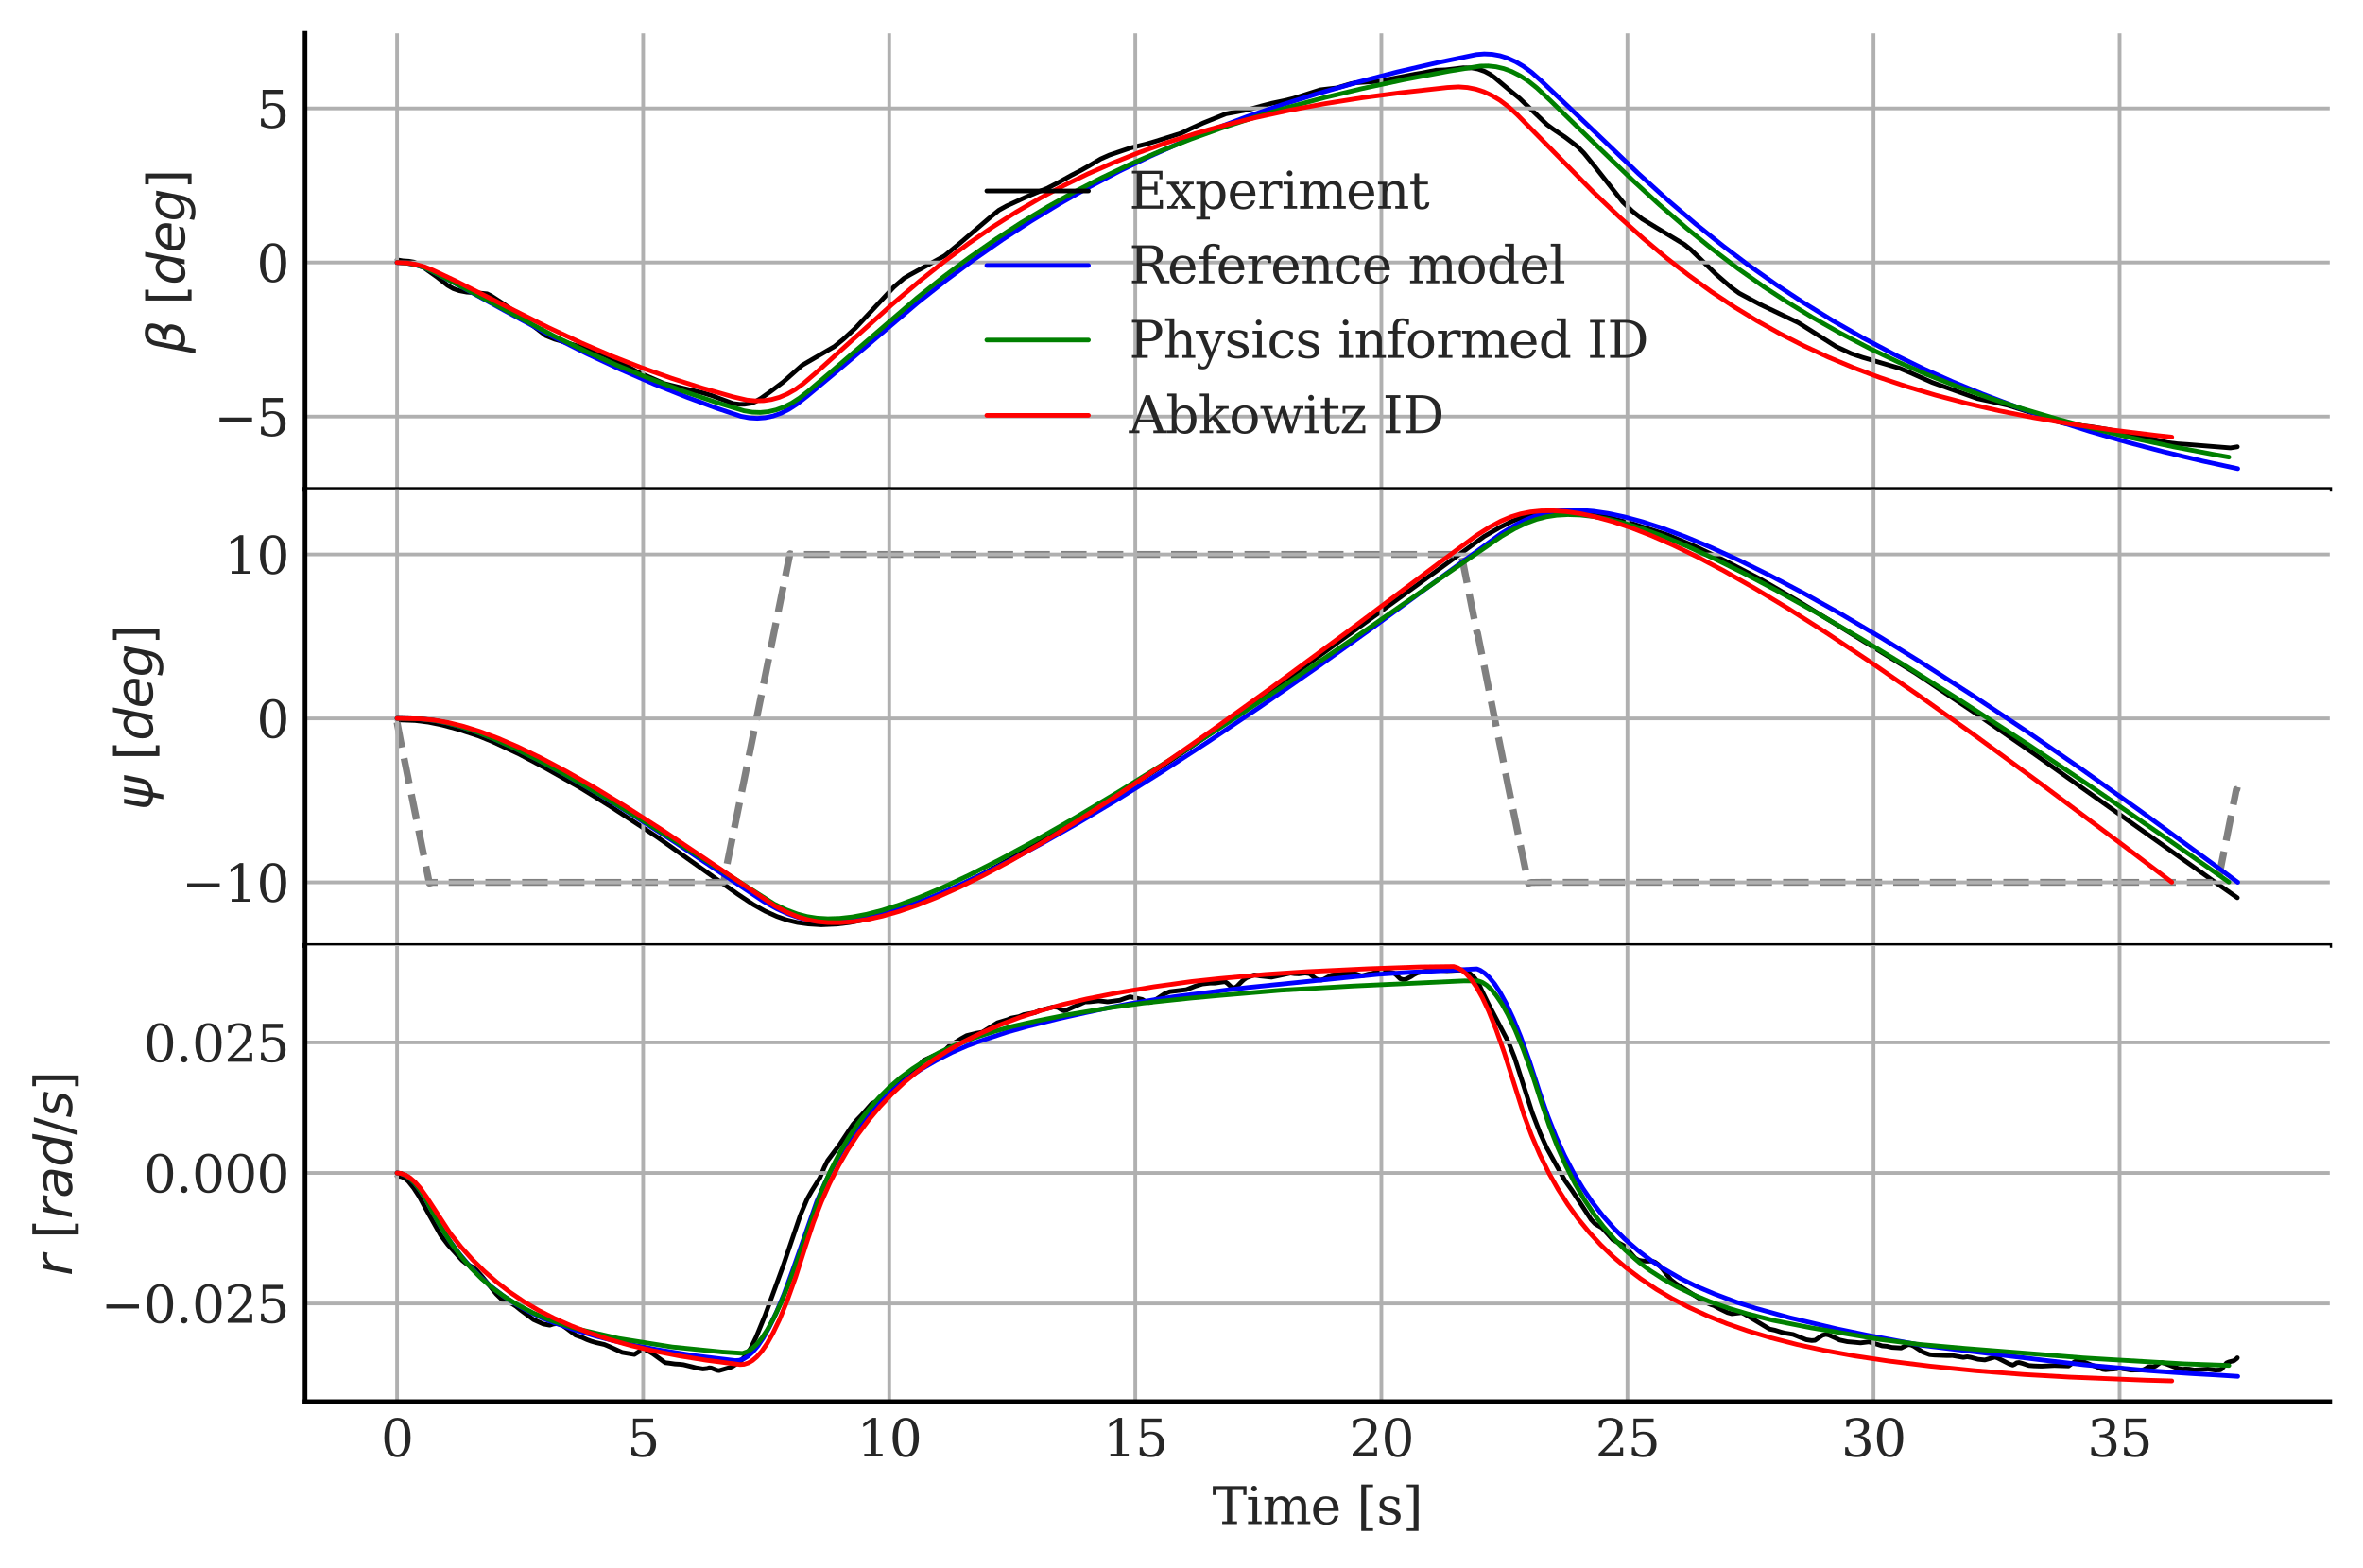 <?xml version="1.0" encoding="utf-8" standalone="no"?>
<!DOCTYPE svg PUBLIC "-//W3C//DTD SVG 1.1//EN"
  "http://www.w3.org/Graphics/SVG/1.1/DTD/svg11.dtd">
<svg xmlns:xlink="http://www.w3.org/1999/xlink" width="511.705pt" height="339.532pt" viewBox="0 0 511.705 339.532" xmlns="http://www.w3.org/2000/svg" version="1.1">
 <defs>
  <style type="text/css">*{stroke-linejoin: round; stroke-linecap: butt}</style>
 </defs>
 <g id="figure_1">
  <g id="patch_1">
   <path d="M 0 339.532 
L 511.705 339.532 
L 511.705 0 
L 0 0 
z
" style="fill: #ffffff"/>
  </g>
  <g id="axes_1">
   <g id="patch_2">
    <path d="M 66.055 105.98 
L 504.505 105.98 
L 504.505 7.2 
L 66.055 7.2 
z
" style="fill: #ffffff"/>
   </g>
   <g id="line2d_1">
    <path d="M 85.984 56.267 
L 87.256 56.484 
L 88.527 56.567 
L 89.587 56.745 
L 90.54 57.133 
L 91.6 57.839 
L 94.673 60.015 
L 96.898 61.781 
L 98.169 62.512 
L 99.441 62.951 
L 101.03 63.259 
L 103.573 63.449 
L 105.48 63.628 
L 106.328 64.046 
L 108.977 65.774 
L 112.049 67.941 
L 118.195 72.687 
L 120.102 73.457 
L 122.009 74.008 
L 123.175 74.379 
L 125.082 74.934 
L 128.155 75.902 
L 130.91 76.894 
L 135.996 79.415 
L 138.115 80.597 
L 143.837 83.059 
L 145.214 83.418 
L 149.558 84.467 
L 152.207 85.081 
L 154.114 85.658 
L 158.777 87.392 
L 160.154 87.555 
L 161.214 87.556 
L 162.697 87.325 
L 163.545 86.989 
L 164.816 86.246 
L 166.935 84.732 
L 169.584 82.743 
L 173.716 79.089 
L 180.71 75.026 
L 182.617 73.468 
L 185.266 71.026 
L 193.53 62.187 
L 195.756 60.27 
L 197.027 59.523 
L 204.55 55.393 
L 208.047 52.513 
L 214.616 46.897 
L 216.311 45.523 
L 217.901 44.641 
L 222.033 42.736 
L 225.106 41.43 
L 226.695 40.817 
L 229.026 39.618 
L 231.993 37.968 
L 234.006 36.93 
L 236.019 35.798 
L 238.35 34.418 
L 240.257 33.573 
L 244.814 32.037 
L 248.098 31.223 
L 250.217 30.604 
L 255.727 28.866 
L 257.952 27.806 
L 260.495 26.654 
L 265.475 24.644 
L 267.276 24.317 
L 270.455 23.711 
L 273.21 22.931 
L 275.435 22.355 
L 278.19 21.776 
L 280.097 21.305 
L 285.925 19.446 
L 287.514 19.257 
L 289.421 19.047 
L 292.494 18.145 
L 293.66 17.905 
L 299.064 17.584 
L 300.547 17.216 
L 306.481 16.054 
L 307.964 15.811 
L 310.931 15.216 
L 313.05 15.13 
L 314.745 14.937 
L 316.864 14.679 
L 318.772 14.724 
L 320.043 14.953 
L 321.526 15.475 
L 322.692 16.099 
L 323.646 16.792 
L 327.142 19.727 
L 329.049 21.282 
L 334.983 26.974 
L 336.36 27.981 
L 339.009 29.77 
L 341.658 31.786 
L 343.036 33.197 
L 345.155 35.801 
L 351.406 43.747 
L 353.419 45.687 
L 355.645 47.441 
L 358.505 49.184 
L 364.757 52.945 
L 366.134 54.051 
L 368.253 56.108 
L 371.644 59.423 
L 374.929 62.272 
L 376.624 63.502 
L 381.074 65.885 
L 389.445 69.891 
L 397.604 75.052 
L 400.888 76.571 
L 403.325 77.398 
L 411.378 79.759 
L 413.603 80.686 
L 418.371 82.805 
L 428.225 86.318 
L 432.04 87.139 
L 434.794 87.765 
L 439.774 89.331 
L 443.165 90.64 
L 446.768 91.634 
L 449.946 92.102 
L 452.913 92.429 
L 456.833 93.067 
L 460.648 94.051 
L 463.085 94.3 
L 469.336 95.847 
L 471.562 96.115 
L 473.681 96.258 
L 483.005 97.006 
L 484.382 96.785 
L 484.488 96.759 
L 484.488 96.759 
" clip-path="url(#p4078f74bcd)" style="fill: none; stroke: #000000; stroke-linecap: round"/>
   </g>
   <g id="matplotlib.axis_1">
    <g id="xtick_1">
     <g id="line2d_2">
      <path d="M 85.984 105.98 
L 85.984 7.2 
" clip-path="url(#p4078f74bcd)" style="fill: none; stroke: #b0b0b0; stroke-width: 0.8; stroke-linecap: round"/>
     </g>
     <g id="line2d_3"/>
    </g>
    <g id="xtick_2">
     <g id="line2d_4">
      <path d="M 139.272 105.98 
L 139.272 7.2 
" clip-path="url(#p4078f74bcd)" style="fill: none; stroke: #b0b0b0; stroke-width: 0.8; stroke-linecap: round"/>
     </g>
     <g id="line2d_5"/>
    </g>
    <g id="xtick_3">
     <g id="line2d_6">
      <path d="M 192.559 105.98 
L 192.559 7.2 
" clip-path="url(#p4078f74bcd)" style="fill: none; stroke: #b0b0b0; stroke-width: 0.8; stroke-linecap: round"/>
     </g>
     <g id="line2d_7"/>
    </g>
    <g id="xtick_4">
     <g id="line2d_8">
      <path d="M 245.847 105.98 
L 245.847 7.2 
" clip-path="url(#p4078f74bcd)" style="fill: none; stroke: #b0b0b0; stroke-width: 0.8; stroke-linecap: round"/>
     </g>
     <g id="line2d_9"/>
    </g>
    <g id="xtick_5">
     <g id="line2d_10">
      <path d="M 299.134 105.98 
L 299.134 7.2 
" clip-path="url(#p4078f74bcd)" style="fill: none; stroke: #b0b0b0; stroke-width: 0.8; stroke-linecap: round"/>
     </g>
     <g id="line2d_11"/>
    </g>
    <g id="xtick_6">
     <g id="line2d_12">
      <path d="M 352.422 105.98 
L 352.422 7.2 
" clip-path="url(#p4078f74bcd)" style="fill: none; stroke: #b0b0b0; stroke-width: 0.8; stroke-linecap: round"/>
     </g>
     <g id="line2d_13"/>
    </g>
    <g id="xtick_7">
     <g id="line2d_14">
      <path d="M 405.709 105.98 
L 405.709 7.2 
" clip-path="url(#p4078f74bcd)" style="fill: none; stroke: #b0b0b0; stroke-width: 0.8; stroke-linecap: round"/>
     </g>
     <g id="line2d_15"/>
    </g>
    <g id="xtick_8">
     <g id="line2d_16">
      <path d="M 458.997 105.98 
L 458.997 7.2 
" clip-path="url(#p4078f74bcd)" style="fill: none; stroke: #b0b0b0; stroke-width: 0.8; stroke-linecap: round"/>
     </g>
     <g id="line2d_17"/>
    </g>
   </g>
   <g id="matplotlib.axis_2">
    <g id="ytick_1">
     <g id="line2d_18">
      <path d="M 66.055 90.213 
L 504.505 90.213 
" clip-path="url(#p4078f74bcd)" style="fill: none; stroke: #b0b0b0; stroke-width: 0.8; stroke-linecap: round"/>
     </g>
     <g id="line2d_19"/>
     <g id="text_1">
      <!-- −5 -->
      <g style="fill: #262626" transform="translate(46.338 94.392) scale(0.11 -0.11)">
       <defs>
        <path id="DejaVuSerif-2212" d="M 678 2259 
L 4684 2259 
L 4684 1753 
L 678 1753 
L 678 2259 
z
" transform="scale(0.016)"/>
        <path id="DejaVuSerif-35" d="M 3219 4666 
L 3219 4153 
L 1081 4153 
L 1081 2816 
Q 1244 2928 1461 2984 
Q 1678 3041 1947 3041 
Q 2703 3041 3140 2622 
Q 3578 2203 3578 1478 
Q 3578 738 3136 323 
Q 2694 -91 1894 -91 
Q 1572 -91 1234 -12 
Q 897 66 544 225 
L 544 1131 
L 897 1131 
Q 925 688 1179 453 
Q 1434 219 1894 219 
Q 2388 219 2653 544 
Q 2919 869 2919 1478 
Q 2919 2084 2655 2407 
Q 2391 2731 1894 2731 
Q 1613 2731 1398 2631 
Q 1184 2531 1019 2322 
L 750 2322 
L 750 4666 
L 3219 4666 
z
" transform="scale(0.016)"/>
       </defs>
       <use xlink:href="#DejaVuSerif-2212"/>
       <use xlink:href="#DejaVuSerif-35" x="83.789"/>
      </g>
     </g>
    </g>
    <g id="ytick_2">
     <g id="line2d_20">
      <path d="M 66.055 56.844 
L 504.505 56.844 
" clip-path="url(#p4078f74bcd)" style="fill: none; stroke: #b0b0b0; stroke-width: 0.8; stroke-linecap: round"/>
     </g>
     <g id="line2d_21"/>
     <g id="text_2">
      <!-- 0 -->
      <g style="fill: #262626" transform="translate(55.556 61.023) scale(0.11 -0.11)">
       <defs>
        <path id="DejaVuSerif-30" d="M 2034 219 
Q 2513 219 2750 744 
Q 2988 1269 2988 2328 
Q 2988 3391 2750 3916 
Q 2513 4441 2034 4441 
Q 1556 4441 1318 3916 
Q 1081 3391 1081 2328 
Q 1081 1269 1318 744 
Q 1556 219 2034 219 
z
M 2034 -91 
Q 1275 -91 848 546 
Q 422 1184 422 2328 
Q 422 3475 848 4112 
Q 1275 4750 2034 4750 
Q 2797 4750 3222 4112 
Q 3647 3475 3647 2328 
Q 3647 1184 3222 546 
Q 2797 -91 2034 -91 
z
" transform="scale(0.016)"/>
       </defs>
       <use xlink:href="#DejaVuSerif-30"/>
      </g>
     </g>
    </g>
    <g id="ytick_3">
     <g id="line2d_22">
      <path d="M 66.055 23.474 
L 504.505 23.474 
" clip-path="url(#p4078f74bcd)" style="fill: none; stroke: #b0b0b0; stroke-width: 0.8; stroke-linecap: round"/>
     </g>
     <g id="line2d_23"/>
     <g id="text_3">
      <!-- 5 -->
      <g style="fill: #262626" transform="translate(55.556 27.653) scale(0.11 -0.11)">
       <use xlink:href="#DejaVuSerif-35"/>
      </g>
     </g>
    </g>
    <g id="text_4">
     <!-- $\beta$ $[deg]$ -->
     <g style="fill: #262626" transform="translate(40.028 76.555) rotate(-90) scale(0.11 -0.11)">
      <defs>
       <path id="DejaVuSans-Oblique-3b2" d="M 872 216 
L 572 -1331 
L -6 -1331 
L 928 3478 
Q 1206 4903 2538 4903 
Q 3888 4903 3659 3700 
Q 3503 2844 2894 2531 
Q 3713 2250 3553 1416 
Q 3272 -69 1759 -66 
Q 1097 -63 872 216 
z
M 1019 966 
Q 1259 422 1875 425 
Q 2775 425 2966 1406 
Q 3138 2288 1675 2219 
L 1778 2750 
Q 2909 2731 3106 3750 
Q 3241 4438 2509 4434 
Q 1691 4434 1503 3459 
L 1019 966 
z
" transform="scale(0.016)"/>
       <path id="DejaVuSerif-20" transform="scale(0.016)"/>
       <path id="DejaVuSans-5b" d="M 550 4863 
L 1875 4863 
L 1875 4416 
L 1125 4416 
L 1125 -397 
L 1875 -397 
L 1875 -844 
L 550 -844 
L 550 4863 
z
" transform="scale(0.016)"/>
       <path id="DejaVuSans-Oblique-64" d="M 2675 525 
Q 2444 222 2128 65 
Q 1813 -91 1428 -91 
Q 903 -91 598 267 
Q 294 625 294 1247 
Q 294 1766 478 2236 
Q 663 2706 1013 3078 
Q 1244 3325 1534 3454 
Q 1825 3584 2144 3584 
Q 2481 3584 2739 3421 
Q 2997 3259 3138 2956 
L 3513 4863 
L 4091 4863 
L 3144 0 
L 2566 0 
L 2675 525 
z
M 891 1350 
Q 891 897 1095 644 
Q 1300 391 1663 391 
Q 1931 391 2161 520 
Q 2391 650 2566 903 
Q 2750 1166 2856 1509 
Q 2963 1853 2963 2188 
Q 2963 2622 2758 2865 
Q 2553 3109 2194 3109 
Q 1922 3109 1687 2981 
Q 1453 2853 1288 2613 
Q 1106 2353 998 2009 
Q 891 1666 891 1350 
z
" transform="scale(0.016)"/>
       <path id="DejaVuSans-Oblique-65" d="M 3078 2063 
Q 3088 2113 3092 2166 
Q 3097 2219 3097 2272 
Q 3097 2653 2873 2875 
Q 2650 3097 2266 3097 
Q 1838 3097 1509 2826 
Q 1181 2556 1013 2059 
L 3078 2063 
z
M 3578 1613 
L 903 1613 
Q 884 1494 878 1425 
Q 872 1356 872 1306 
Q 872 872 1139 634 
Q 1406 397 1894 397 
Q 2269 397 2603 481 
Q 2938 566 3225 728 
L 3116 159 
Q 2806 34 2476 -28 
Q 2147 -91 1806 -91 
Q 1078 -91 686 257 
Q 294 606 294 1247 
Q 294 1794 489 2264 
Q 684 2734 1063 3103 
Q 1306 3334 1642 3459 
Q 1978 3584 2356 3584 
Q 2950 3584 3301 3228 
Q 3653 2872 3653 2272 
Q 3653 2128 3634 1964 
Q 3616 1800 3578 1613 
z
" transform="scale(0.016)"/>
       <path id="DejaVuSans-Oblique-67" d="M 3816 3500 
L 3219 434 
Q 3047 -456 2561 -893 
Q 2075 -1331 1253 -1331 
Q 950 -1331 690 -1286 
Q 431 -1241 206 -1147 
L 313 -588 
Q 525 -725 762 -790 
Q 1000 -856 1269 -856 
Q 1816 -856 2167 -557 
Q 2519 -259 2631 300 
L 2681 563 
Q 2441 288 2122 144 
Q 1803 0 1434 0 
Q 903 0 598 351 
Q 294 703 294 1319 
Q 294 1803 478 2267 
Q 663 2731 997 3091 
Q 1219 3328 1514 3456 
Q 1809 3584 2131 3584 
Q 2484 3584 2746 3420 
Q 3009 3256 3138 2956 
L 3238 3500 
L 3816 3500 
z
M 2950 2216 
Q 2950 2641 2750 2872 
Q 2550 3103 2181 3103 
Q 1953 3103 1747 3012 
Q 1541 2922 1394 2759 
Q 1156 2491 1023 2127 
Q 891 1763 891 1375 
Q 891 944 1092 712 
Q 1294 481 1672 481 
Q 2219 481 2584 976 
Q 2950 1472 2950 2216 
z
" transform="scale(0.016)"/>
       <path id="DejaVuSans-5d" d="M 1947 4863 
L 1947 -844 
L 622 -844 
L 622 -397 
L 1369 -397 
L 1369 4416 
L 622 4416 
L 622 4863 
L 1947 4863 
z
" transform="scale(0.016)"/>
      </defs>
      <use xlink:href="#DejaVuSans-Oblique-3b2" transform="translate(0 0.391)"/>
      <use xlink:href="#DejaVuSerif-20" transform="translate(63.818 0.391)"/>
      <use xlink:href="#DejaVuSans-5b" transform="translate(95.605 0.391)"/>
      <use xlink:href="#DejaVuSans-Oblique-64" transform="translate(134.619 0.391)"/>
      <use xlink:href="#DejaVuSans-Oblique-65" transform="translate(198.096 0.391)"/>
      <use xlink:href="#DejaVuSans-Oblique-67" transform="translate(259.619 0.391)"/>
      <use xlink:href="#DejaVuSans-5d" transform="translate(323.096 0.391)"/>
     </g>
    </g>
   </g>
   <g id="line2d_24">
    <path d="M 85.984 56.844 
L 87.902 56.956 
L 89.821 57.306 
L 91.526 57.834 
L 93.338 58.631 
L 98.667 61.413 
L 109.004 67.122 
L 119.129 72.595 
L 127.015 76.567 
L 134.156 79.915 
L 141.723 83.206 
L 148.863 86.064 
L 155.258 88.421 
L 160.48 90.162 
L 162.292 90.496 
L 163.997 90.593 
L 165.702 90.46 
L 167.407 90.095 
L 169.113 89.494 
L 170.818 88.642 
L 172.523 87.543 
L 174.761 85.801 
L 180.623 80.917 
L 198.741 65.542 
L 204.922 60.658 
L 210.784 56.286 
L 217.178 51.831 
L 223.253 47.884 
L 229.328 44.193 
L 235.296 40.809 
L 242.436 37.042 
L 249.044 33.843 
L 255.865 30.81 
L 262.472 28.117 
L 270.039 25.268 
L 277.713 22.643 
L 285.066 20.351 
L 294.125 17.764 
L 302.545 15.592 
L 311.604 13.498 
L 319.703 11.826 
L 321.408 11.692 
L 323.114 11.77 
L 324.819 12.074 
L 326.524 12.611 
L 328.229 13.382 
L 329.935 14.39 
L 331.64 15.646 
L 333.665 17.433 
L 340.059 23.501 
L 354.767 37.557 
L 361.268 43.436 
L 367.129 48.448 
L 373.097 53.234 
L 378.639 57.419 
L 384.821 61.776 
L 390.363 65.42 
L 396.864 69.43 
L 403.365 73.145 
L 410.505 76.919 
L 416.58 79.878 
L 422.868 82.68 
L 429.263 85.309 
L 437.042 88.261 
L 444.609 90.894 
L 452.496 93.41 
L 460.915 95.846 
L 468.482 97.826 
L 477.008 99.855 
L 484.575 101.49 
L 484.575 101.49 
" clip-path="url(#p4078f74bcd)" style="fill: none; stroke: #0000ff; stroke-linecap: round"/>
   </g>
   <g id="line2d_25">
    <path d="M 85.984 56.844 
L 87.902 56.956 
L 89.821 57.305 
L 91.633 57.872 
L 93.338 58.628 
L 98.667 61.397 
L 119.875 72.724 
L 127.229 76.265 
L 133.623 79.111 
L 140.87 82.072 
L 148.117 84.776 
L 155.045 87.118 
L 161.12 88.961 
L 162.931 89.255 
L 164.637 89.317 
L 166.342 89.158 
L 168.047 88.767 
L 169.752 88.145 
L 171.457 87.285 
L 173.163 86.179 
L 175.187 84.582 
L 181.049 79.599 
L 198.634 64.468 
L 204.389 59.892 
L 210.038 55.685 
L 215.686 51.759 
L 221.121 48.237 
L 226.983 44.714 
L 232.738 41.506 
L 238.6 38.484 
L 244.888 35.491 
L 251.175 32.764 
L 257.677 30.199 
L 264.391 27.78 
L 271.531 25.435 
L 278.992 23.218 
L 286.878 21.115 
L 294.871 19.205 
L 304.037 17.243 
L 313.842 15.394 
L 320.556 14.319 
L 322.261 14.287 
L 323.966 14.468 
L 325.671 14.867 
L 327.377 15.495 
L 329.188 16.411 
L 331 17.588 
L 332.812 19.045 
L 335.69 21.736 
L 344.109 29.931 
L 353.594 39.071 
L 359.349 44.341 
L 365.104 49.317 
L 370.859 53.994 
L 376.401 58.188 
L 381.943 62.093 
L 386.952 65.364 
L 392.388 68.683 
L 398.356 72.059 
L 405.177 75.61 
L 411.145 78.445 
L 417.22 81.09 
L 423.721 83.66 
L 430.541 86.104 
L 437.682 88.428 
L 445.888 90.856 
L 453.348 92.847 
L 461.661 94.842 
L 470.72 96.778 
L 479.459 98.43 
L 482.657 98.99 
L 482.657 98.99 
" clip-path="url(#p4078f74bcd)" style="fill: none; stroke: #008000; stroke-linecap: round"/>
   </g>
   <g id="line2d_26">
    <path d="M 85.984 56.844 
L 88.116 56.951 
L 90.141 57.275 
L 91.952 57.786 
L 93.764 58.526 
L 98.667 60.831 
L 106.766 64.922 
L 118.703 70.917 
L 125.95 74.293 
L 132.664 77.176 
L 138.845 79.595 
L 145.453 81.933 
L 152.061 84.043 
L 158.775 85.944 
L 161.759 86.637 
L 163.571 86.812 
L 165.383 86.767 
L 167.088 86.512 
L 168.793 86.037 
L 170.498 85.318 
L 172.203 84.35 
L 173.909 83.119 
L 176.893 80.561 
L 183.287 74.789 
L 193.092 65.991 
L 199.167 60.847 
L 204.602 56.532 
L 209.824 52.667 
L 214.94 49.157 
L 220.056 45.917 
L 225.171 42.939 
L 230.287 40.213 
L 235.509 37.682 
L 240.944 35.294 
L 246.593 33.051 
L 252.561 30.923 
L 258.849 28.923 
L 265.137 27.139 
L 271.851 25.47 
L 279.098 23.9 
L 286.878 22.452 
L 295.084 21.151 
L 303.078 20.103 
L 313.415 18.953 
L 315.867 18.816 
L 317.785 18.957 
L 319.597 19.309 
L 321.302 19.861 
L 323.007 20.639 
L 324.819 21.72 
L 326.737 23.168 
L 328.549 24.832 
L 334.624 31.015 
L 344.855 41.416 
L 350.717 47.03 
L 355.832 51.629 
L 360.841 55.834 
L 365.744 59.659 
L 370.646 63.201 
L 375.549 66.464 
L 380.451 69.463 
L 385.46 72.267 
L 390.576 74.875 
L 395.904 77.341 
L 401.34 79.614 
L 406.988 81.735 
L 412.743 83.662 
L 419.138 85.569 
L 425.852 87.337 
L 432.886 88.955 
L 440.24 90.417 
L 448.339 91.817 
L 456.972 93.079 
L 466.99 94.305 
L 470.294 94.664 
L 470.294 94.664 
" clip-path="url(#p4078f74bcd)" style="fill: none; stroke: #ff0000; stroke-linecap: round"/>
   </g>
   <g id="patch_3">
    <path d="M 66.055 105.98 
L 66.055 7.2 
" style="fill: none; stroke: #000000; stroke-linejoin: miter; stroke-linecap: square"/>
   </g>
   <g id="patch_4">
    <path d="M 66.055 105.98 
L 504.505 105.98 
" style="fill: none; stroke: #000000; stroke-linejoin: miter; stroke-linecap: square"/>
   </g>
   <g id="legend_1">
    <g id="line2d_27">
     <path d="M 213.699 41.348 
L 224.699 41.348 
L 235.699 41.348 
" style="fill: none; stroke: #000000; stroke-linecap: round"/>
    </g>
    <g id="text_5">
     <!-- Experiment -->
     <g style="fill: #262626" transform="translate(244.499 45.198) scale(0.11 -0.11)">
      <defs>
       <path id="DejaVuSerif-45" d="M 353 0 
L 353 331 
L 947 331 
L 947 4331 
L 353 4331 
L 353 4666 
L 4109 4666 
L 4109 3628 
L 3725 3628 
L 3725 4281 
L 1581 4281 
L 1581 2719 
L 3109 2719 
L 3109 3303 
L 3494 3303 
L 3494 1753 
L 3109 1753 
L 3109 2338 
L 1581 2338 
L 1581 384 
L 3775 384 
L 3775 1038 
L 4159 1038 
L 4159 0 
L 353 0 
z
" transform="scale(0.016)"/>
       <path id="DejaVuSerif-78" d="M 1863 2028 
L 2559 2988 
L 2113 2988 
L 2113 3322 
L 3391 3322 
L 3391 2988 
L 2950 2988 
L 2059 1759 
L 3097 331 
L 3531 331 
L 3531 0 
L 1997 0 
L 1997 331 
L 2419 331 
L 1697 1325 
L 972 331 
L 1403 331 
L 1403 0 
L 141 0 
L 141 331 
L 581 331 
L 1497 1594 
L 488 2988 
L 78 2988 
L 78 3322 
L 1563 3322 
L 1563 2988 
L 1166 2988 
L 1863 2028 
z
" transform="scale(0.016)"/>
       <path id="DejaVuSerif-70" d="M 1313 1825 
L 1313 1497 
Q 1313 897 1542 583 
Q 1772 269 2209 269 
Q 2650 269 2876 622 
Q 3103 975 3103 1663 
Q 3103 2353 2876 2703 
Q 2650 3053 2209 3053 
Q 1772 3053 1542 2737 
Q 1313 2422 1313 1825 
z
M 738 2988 
L 184 2988 
L 184 3322 
L 1313 3322 
L 1313 2803 
Q 1481 3116 1742 3264 
Q 2003 3413 2388 3413 
Q 3000 3413 3387 2928 
Q 3775 2444 3775 1663 
Q 3775 881 3387 395 
Q 3000 -91 2388 -91 
Q 2003 -91 1742 57 
Q 1481 206 1313 519 
L 1313 -997 
L 1856 -997 
L 1856 -1331 
L 184 -1331 
L 184 -997 
L 738 -997 
L 738 2988 
z
" transform="scale(0.016)"/>
       <path id="DejaVuSerif-65" d="M 3469 1600 
L 991 1600 
L 991 1575 
Q 991 903 1244 561 
Q 1497 219 1991 219 
Q 2369 219 2611 417 
Q 2853 616 2950 1006 
L 3413 1006 
Q 3275 459 2904 184 
Q 2534 -91 1931 -91 
Q 1203 -91 761 389 
Q 319 869 319 1663 
Q 319 2450 753 2931 
Q 1188 3413 1894 3413 
Q 2647 3413 3050 2948 
Q 3453 2484 3469 1600 
z
M 2791 1931 
Q 2772 2513 2545 2808 
Q 2319 3103 1894 3103 
Q 1497 3103 1269 2806 
Q 1041 2509 991 1931 
L 2791 1931 
z
" transform="scale(0.016)"/>
       <path id="DejaVuSerif-72" d="M 3059 3328 
L 3059 2497 
L 2728 2497 
Q 2713 2744 2591 2866 
Q 2469 2988 2234 2988 
Q 1809 2988 1582 2694 
Q 1356 2400 1356 1850 
L 1356 331 
L 2022 331 
L 2022 0 
L 263 0 
L 263 331 
L 781 331 
L 781 2994 
L 231 2994 
L 231 3322 
L 1356 3322 
L 1356 2731 
Q 1525 3078 1790 3245 
Q 2056 3413 2438 3413 
Q 2578 3413 2733 3391 
Q 2888 3369 3059 3328 
z
" transform="scale(0.016)"/>
       <path id="DejaVuSerif-69" d="M 622 4353 
Q 622 4497 726 4603 
Q 831 4709 978 4709 
Q 1122 4709 1226 4603 
Q 1331 4497 1331 4353 
Q 1331 4206 1228 4103 
Q 1125 4000 978 4000 
Q 831 4000 726 4103 
Q 622 4206 622 4353 
z
M 1356 331 
L 1900 331 
L 1900 0 
L 231 0 
L 231 331 
L 781 331 
L 781 2988 
L 231 2988 
L 231 3322 
L 1356 3322 
L 1356 331 
z
" transform="scale(0.016)"/>
       <path id="DejaVuSerif-6d" d="M 3316 2675 
Q 3481 3041 3739 3227 
Q 3997 3413 4341 3413 
Q 4863 3413 5119 3089 
Q 5375 2766 5375 2113 
L 5375 331 
L 5894 331 
L 5894 0 
L 4300 0 
L 4300 331 
L 4800 331 
L 4800 2047 
Q 4800 2556 4650 2772 
Q 4500 2988 4153 2988 
Q 3769 2988 3567 2697 
Q 3366 2406 3366 1850 
L 3366 331 
L 3866 331 
L 3866 0 
L 2291 0 
L 2291 331 
L 2791 331 
L 2791 2069 
Q 2791 2566 2641 2777 
Q 2491 2988 2144 2988 
Q 1759 2988 1557 2697 
Q 1356 2406 1356 1850 
L 1356 331 
L 1856 331 
L 1856 0 
L 263 0 
L 263 331 
L 781 331 
L 781 2994 
L 231 2994 
L 231 3322 
L 1356 3322 
L 1356 2731 
Q 1516 3063 1762 3238 
Q 2009 3413 2322 3413 
Q 2709 3413 2968 3220 
Q 3228 3028 3316 2675 
z
" transform="scale(0.016)"/>
       <path id="DejaVuSerif-6e" d="M 263 0 
L 263 331 
L 781 331 
L 781 2988 
L 231 2988 
L 231 3322 
L 1356 3322 
L 1356 2731 
Q 1516 3069 1770 3241 
Q 2025 3413 2363 3413 
Q 2913 3413 3172 3097 
Q 3431 2781 3431 2113 
L 3431 331 
L 3944 331 
L 3944 0 
L 2356 0 
L 2356 331 
L 2853 331 
L 2853 1931 
Q 2853 2541 2703 2767 
Q 2553 2994 2175 2994 
Q 1775 2994 1565 2701 
Q 1356 2409 1356 1850 
L 1356 331 
L 1856 331 
L 1856 0 
L 263 0 
z
" transform="scale(0.016)"/>
       <path id="DejaVuSerif-74" d="M 691 2988 
L 184 2988 
L 184 3322 
L 691 3322 
L 691 4353 
L 1269 4353 
L 1269 3322 
L 2350 3322 
L 2350 2988 
L 1269 2988 
L 1269 878 
Q 1269 456 1350 337 
Q 1431 219 1650 219 
Q 1875 219 1978 351 
Q 2081 484 2088 781 
L 2522 781 
Q 2497 328 2275 118 
Q 2053 -91 1600 -91 
Q 1103 -91 897 129 
Q 691 350 691 878 
L 691 2988 
z
" transform="scale(0.016)"/>
      </defs>
      <use xlink:href="#DejaVuSerif-45"/>
      <use xlink:href="#DejaVuSerif-78" x="72.998"/>
      <use xlink:href="#DejaVuSerif-70" x="129.395"/>
      <use xlink:href="#DejaVuSerif-65" x="193.408"/>
      <use xlink:href="#DejaVuSerif-72" x="252.588"/>
      <use xlink:href="#DejaVuSerif-69" x="300.391"/>
      <use xlink:href="#DejaVuSerif-6d" x="332.373"/>
      <use xlink:href="#DejaVuSerif-65" x="427.197"/>
      <use xlink:href="#DejaVuSerif-6e" x="486.377"/>
      <use xlink:href="#DejaVuSerif-74" x="550.781"/>
     </g>
    </g>
    <g id="line2d_28">
     <path d="M 213.699 57.494 
L 224.699 57.494 
L 235.699 57.494 
" style="fill: none; stroke: #0000ff; stroke-linecap: round"/>
    </g>
    <g id="text_6">
     <!-- Reference model -->
     <g style="fill: #262626" transform="translate(244.499 61.344) scale(0.11 -0.11)">
      <defs>
       <path id="DejaVuSerif-52" d="M 3066 2316 
Q 3284 2256 3442 2114 
Q 3600 1972 3725 1716 
L 4403 331 
L 4972 331 
L 4972 0 
L 3872 0 
L 3144 1484 
Q 2934 1916 2759 2042 
Q 2584 2169 2278 2169 
L 1581 2169 
L 1581 331 
L 2241 331 
L 2241 0 
L 353 0 
L 353 331 
L 947 331 
L 947 4331 
L 353 4331 
L 353 4666 
L 2719 4666 
Q 3400 4666 3770 4341 
Q 4141 4016 4141 3419 
Q 4141 2938 3870 2661 
Q 3600 2384 3066 2316 
z
M 1581 2503 
L 2503 2503 
Q 2975 2503 3200 2726 
Q 3425 2950 3425 3419 
Q 3425 3888 3200 4109 
Q 2975 4331 2503 4331 
L 1581 4331 
L 1581 2503 
z
" transform="scale(0.016)"/>
       <path id="DejaVuSerif-66" d="M 2753 4078 
L 2450 4078 
Q 2447 4313 2317 4434 
Q 2188 4556 1941 4556 
Q 1619 4556 1487 4379 
Q 1356 4203 1356 3750 
L 1356 3322 
L 2284 3322 
L 2284 2988 
L 1356 2988 
L 1356 331 
L 2094 331 
L 2094 0 
L 231 0 
L 231 331 
L 781 331 
L 781 2988 
L 231 2988 
L 231 3322 
L 781 3322 
L 781 3738 
Q 781 4294 1070 4578 
Q 1359 4863 1919 4863 
Q 2128 4863 2337 4825 
Q 2547 4788 2753 4709 
L 2753 4078 
z
" transform="scale(0.016)"/>
       <path id="DejaVuSerif-63" d="M 3291 997 
Q 3169 466 2822 187 
Q 2475 -91 1925 -91 
Q 1200 -91 759 389 
Q 319 869 319 1663 
Q 319 2459 759 2936 
Q 1200 3413 1925 3413 
Q 2241 3413 2553 3339 
Q 2866 3266 3181 3116 
L 3181 2266 
L 2847 2266 
Q 2781 2703 2561 2903 
Q 2341 3103 1931 3103 
Q 1466 3103 1228 2742 
Q 991 2381 991 1663 
Q 991 944 1227 581 
Q 1463 219 1931 219 
Q 2303 219 2525 412 
Q 2747 606 2828 997 
L 3291 997 
z
" transform="scale(0.016)"/>
       <path id="DejaVuSerif-6f" d="M 1925 219 
Q 2388 219 2623 584 
Q 2859 950 2859 1663 
Q 2859 2375 2623 2739 
Q 2388 3103 1925 3103 
Q 1463 3103 1227 2739 
Q 991 2375 991 1663 
Q 991 950 1228 584 
Q 1466 219 1925 219 
z
M 1925 -91 
Q 1200 -91 759 389 
Q 319 869 319 1663 
Q 319 2456 758 2934 
Q 1197 3413 1925 3413 
Q 2653 3413 3092 2934 
Q 3531 2456 3531 1663 
Q 3531 869 3092 389 
Q 2653 -91 1925 -91 
z
" transform="scale(0.016)"/>
       <path id="DejaVuSerif-64" d="M 3359 331 
L 3909 331 
L 3909 0 
L 2784 0 
L 2784 519 
Q 2616 206 2355 57 
Q 2094 -91 1709 -91 
Q 1097 -91 708 395 
Q 319 881 319 1663 
Q 319 2444 706 2928 
Q 1094 3413 1709 3413 
Q 2094 3413 2355 3264 
Q 2616 3116 2784 2803 
L 2784 4531 
L 2241 4531 
L 2241 4863 
L 3359 4863 
L 3359 331 
z
M 2784 1497 
L 2784 1825 
Q 2784 2422 2554 2737 
Q 2325 3053 1888 3053 
Q 1444 3053 1217 2703 
Q 991 2353 991 1663 
Q 991 975 1217 622 
Q 1444 269 1888 269 
Q 2325 269 2554 583 
Q 2784 897 2784 1497 
z
" transform="scale(0.016)"/>
       <path id="DejaVuSerif-6c" d="M 1313 331 
L 1856 331 
L 1856 0 
L 184 0 
L 184 331 
L 738 331 
L 738 4531 
L 184 4531 
L 184 4863 
L 1313 4863 
L 1313 331 
z
" transform="scale(0.016)"/>
      </defs>
      <use xlink:href="#DejaVuSerif-52"/>
      <use xlink:href="#DejaVuSerif-65" x="75.293"/>
      <use xlink:href="#DejaVuSerif-66" x="134.473"/>
      <use xlink:href="#DejaVuSerif-65" x="171.484"/>
      <use xlink:href="#DejaVuSerif-72" x="230.664"/>
      <use xlink:href="#DejaVuSerif-65" x="278.467"/>
      <use xlink:href="#DejaVuSerif-6e" x="337.646"/>
      <use xlink:href="#DejaVuSerif-63" x="402.051"/>
      <use xlink:href="#DejaVuSerif-65" x="458.057"/>
      <use xlink:href="#DejaVuSerif-20" x="517.236"/>
      <use xlink:href="#DejaVuSerif-6d" x="549.023"/>
      <use xlink:href="#DejaVuSerif-6f" x="643.848"/>
      <use xlink:href="#DejaVuSerif-64" x="704.053"/>
      <use xlink:href="#DejaVuSerif-65" x="768.066"/>
      <use xlink:href="#DejaVuSerif-6c" x="827.246"/>
     </g>
    </g>
    <g id="line2d_29">
     <path d="M 213.699 73.64 
L 224.699 73.64 
L 235.699 73.64 
" style="fill: none; stroke: #008000; stroke-linecap: round"/>
    </g>
    <g id="text_7">
     <!-- Physics informed ID -->
     <g style="fill: #262626" transform="translate(244.499 77.49) scale(0.11 -0.11)">
      <defs>
       <path id="DejaVuSerif-50" d="M 1581 2375 
L 2406 2375 
Q 2872 2375 3115 2626 
Q 3359 2878 3359 3353 
Q 3359 3831 3115 4081 
Q 2872 4331 2406 4331 
L 1581 4331 
L 1581 2375 
z
M 353 0 
L 353 331 
L 947 331 
L 947 4331 
L 353 4331 
L 353 4666 
L 2559 4666 
Q 3259 4666 3668 4311 
Q 4078 3956 4078 3353 
Q 4078 2753 3668 2397 
Q 3259 2041 2559 2041 
L 1581 2041 
L 1581 331 
L 2303 331 
L 2303 0 
L 353 0 
z
" transform="scale(0.016)"/>
       <path id="DejaVuSerif-68" d="M 263 0 
L 263 331 
L 781 331 
L 781 4531 
L 231 4531 
L 231 4863 
L 1356 4863 
L 1356 2731 
Q 1516 3069 1770 3241 
Q 2025 3413 2363 3413 
Q 2913 3413 3172 3097 
Q 3431 2781 3431 2113 
L 3431 331 
L 3944 331 
L 3944 0 
L 2356 0 
L 2356 331 
L 2853 331 
L 2853 1931 
Q 2853 2541 2704 2764 
Q 2556 2988 2175 2988 
Q 1775 2988 1565 2697 
Q 1356 2406 1356 1850 
L 1356 331 
L 1856 331 
L 1856 0 
L 263 0 
z
" transform="scale(0.016)"/>
       <path id="DejaVuSerif-79" d="M 1381 -609 
L 1600 -56 
L 359 2988 
L -19 2988 
L -19 3322 
L 1509 3322 
L 1509 2988 
L 978 2988 
L 1913 703 
L 2847 2988 
L 2350 2988 
L 2350 3322 
L 3597 3322 
L 3597 2988 
L 3225 2988 
L 1703 -750 
Q 1547 -1138 1356 -1280 
Q 1166 -1422 819 -1422 
Q 672 -1422 517 -1397 
Q 363 -1372 206 -1325 
L 206 -691 
L 500 -691 
Q 519 -903 608 -995 
Q 697 -1088 884 -1088 
Q 1056 -1088 1161 -992 
Q 1266 -897 1381 -609 
z
" transform="scale(0.016)"/>
       <path id="DejaVuSerif-73" d="M 359 184 
L 359 959 
L 691 959 
Q 703 588 923 403 
Q 1144 219 1575 219 
Q 1963 219 2166 364 
Q 2369 509 2369 788 
Q 2369 1006 2220 1140 
Q 2072 1275 1594 1428 
L 1178 1569 
Q 750 1706 558 1912 
Q 366 2119 366 2438 
Q 366 2894 700 3153 
Q 1034 3413 1625 3413 
Q 1888 3413 2178 3344 
Q 2469 3275 2778 3144 
L 2778 2419 
L 2447 2419 
Q 2434 2741 2221 2922 
Q 2009 3103 1644 3103 
Q 1281 3103 1095 2975 
Q 909 2847 909 2591 
Q 909 2381 1050 2254 
Q 1191 2128 1613 1997 
L 2069 1856 
Q 2541 1709 2748 1489 
Q 2956 1269 2956 922 
Q 2956 450 2595 179 
Q 2234 -91 1600 -91 
Q 1278 -91 972 -22 
Q 666 47 359 184 
z
" transform="scale(0.016)"/>
       <path id="DejaVuSerif-49" d="M 1581 331 
L 2175 331 
L 2175 0 
L 353 0 
L 353 331 
L 947 331 
L 947 4331 
L 353 4331 
L 353 4666 
L 2175 4666 
L 2175 4331 
L 1581 4331 
L 1581 331 
z
" transform="scale(0.016)"/>
       <path id="DejaVuSerif-44" d="M 1581 331 
L 2163 331 
Q 3072 331 3558 850 
Q 4044 1369 4044 2338 
Q 4044 3306 3559 3818 
Q 3075 4331 2163 4331 
L 1581 4331 
L 1581 331 
z
M 353 0 
L 353 331 
L 947 331 
L 947 4331 
L 353 4331 
L 353 4666 
L 2209 4666 
Q 3416 4666 4089 4050 
Q 4763 3434 4763 2338 
Q 4763 1238 4088 619 
Q 3413 0 2209 0 
L 353 0 
z
" transform="scale(0.016)"/>
      </defs>
      <use xlink:href="#DejaVuSerif-50"/>
      <use xlink:href="#DejaVuSerif-68" x="67.285"/>
      <use xlink:href="#DejaVuSerif-79" x="131.689"/>
      <use xlink:href="#DejaVuSerif-73" x="188.184"/>
      <use xlink:href="#DejaVuSerif-69" x="239.502"/>
      <use xlink:href="#DejaVuSerif-63" x="271.484"/>
      <use xlink:href="#DejaVuSerif-73" x="327.49"/>
      <use xlink:href="#DejaVuSerif-20" x="378.809"/>
      <use xlink:href="#DejaVuSerif-69" x="410.596"/>
      <use xlink:href="#DejaVuSerif-6e" x="442.578"/>
      <use xlink:href="#DejaVuSerif-66" x="506.982"/>
      <use xlink:href="#DejaVuSerif-6f" x="543.994"/>
      <use xlink:href="#DejaVuSerif-72" x="604.199"/>
      <use xlink:href="#DejaVuSerif-6d" x="652.002"/>
      <use xlink:href="#DejaVuSerif-65" x="746.826"/>
      <use xlink:href="#DejaVuSerif-64" x="806.006"/>
      <use xlink:href="#DejaVuSerif-20" x="870.02"/>
      <use xlink:href="#DejaVuSerif-49" x="901.807"/>
      <use xlink:href="#DejaVuSerif-44" x="941.309"/>
     </g>
    </g>
    <g id="line2d_30">
     <path d="M 213.699 89.942 
L 224.699 89.942 
L 235.699 89.942 
" style="fill: none; stroke: #ff0000; stroke-linecap: round"/>
    </g>
    <g id="text_8">
     <!-- Abkowitz ID -->
     <g style="fill: #262626" transform="translate(244.499 93.792) scale(0.11 -0.11)">
      <defs>
       <path id="DejaVuSerif-41" d="M 1281 1691 
L 2994 1691 
L 2138 3909 
L 1281 1691 
z
M -38 0 
L -38 331 
L 372 331 
L 2034 4666 
L 2559 4666 
L 4225 331 
L 4684 331 
L 4684 0 
L 2988 0 
L 2988 331 
L 3506 331 
L 3116 1356 
L 1153 1356 
L 763 331 
L 1275 331 
L 1275 0 
L -38 0 
z
" transform="scale(0.016)"/>
       <path id="DejaVuSerif-62" d="M 738 331 
L 738 4531 
L 184 4531 
L 184 4863 
L 1313 4863 
L 1313 2803 
Q 1481 3116 1742 3264 
Q 2003 3413 2388 3413 
Q 3000 3413 3387 2928 
Q 3775 2444 3775 1663 
Q 3775 881 3387 395 
Q 3000 -91 2388 -91 
Q 2003 -91 1742 57 
Q 1481 206 1313 519 
L 1313 0 
L 184 0 
L 184 331 
L 738 331 
z
M 1313 1497 
Q 1313 897 1542 583 
Q 1772 269 2209 269 
Q 2650 269 2876 622 
Q 3103 975 3103 1663 
Q 3103 2353 2876 2703 
Q 2650 3053 2209 3053 
Q 1772 3053 1542 2737 
Q 1313 2422 1313 1825 
L 1313 1497 
z
" transform="scale(0.016)"/>
       <path id="DejaVuSerif-6b" d="M 1831 0 
L 219 0 
L 219 331 
L 738 331 
L 738 4531 
L 184 4531 
L 184 4863 
L 1313 4863 
L 1313 1697 
L 2713 2988 
L 2234 2988 
L 2234 3322 
L 3738 3322 
L 3738 2988 
L 3169 2988 
L 2181 2075 
L 3444 331 
L 3922 331 
L 3922 0 
L 2284 0 
L 2284 331 
L 2759 331 
L 1766 1697 
L 1313 1275 
L 1313 331 
L 1831 331 
L 1831 0 
z
" transform="scale(0.016)"/>
       <path id="DejaVuSerif-77" d="M 3072 3322 
L 3922 728 
L 4672 2988 
L 4191 2988 
L 4191 3322 
L 5394 3322 
L 5394 2988 
L 5025 2988 
L 4038 0 
L 3559 0 
L 2741 2484 
L 1919 0 
L 1459 0 
L 475 2988 
L 103 2988 
L 103 3322 
L 1606 3322 
L 1606 2988 
L 1069 2988 
L 1813 728 
L 2669 3322 
L 3072 3322 
z
" transform="scale(0.016)"/>
       <path id="DejaVuSerif-7a" d="M 256 0 
L 256 269 
L 2338 2988 
L 691 2988 
L 691 2413 
L 359 2413 
L 359 3322 
L 3078 3322 
L 3078 3053 
L 997 331 
L 2803 331 
L 2803 934 
L 3138 934 
L 3138 0 
L 256 0 
z
" transform="scale(0.016)"/>
      </defs>
      <use xlink:href="#DejaVuSerif-41"/>
      <use xlink:href="#DejaVuSerif-62" x="72.217"/>
      <use xlink:href="#DejaVuSerif-6b" x="136.23"/>
      <use xlink:href="#DejaVuSerif-6f" x="196.826"/>
      <use xlink:href="#DejaVuSerif-77" x="257.031"/>
      <use xlink:href="#DejaVuSerif-69" x="342.627"/>
      <use xlink:href="#DejaVuSerif-74" x="374.609"/>
      <use xlink:href="#DejaVuSerif-7a" x="414.795"/>
      <use xlink:href="#DejaVuSerif-20" x="467.48"/>
      <use xlink:href="#DejaVuSerif-49" x="499.268"/>
      <use xlink:href="#DejaVuSerif-44" x="538.77"/>
     </g>
    </g>
   </g>
  </g>
  <g id="axes_2">
   <g id="patch_5">
    <path d="M 66.055 204.76 
L 504.505 204.76 
L 504.505 105.98 
L 66.055 105.98 
z
" style="fill: #ffffff"/>
   </g>
   <g id="line2d_31">
    <path d="M 85.984 155.89 
L 89.904 156.038 
L 92.765 156.39 
L 95.732 156.994 
L 99.229 157.939 
L 103.679 159.389 
L 106.752 160.65 
L 112.473 163.329 
L 117.771 166.149 
L 125.612 170.571 
L 132.181 174.642 
L 142.141 181.157 
L 155.068 190.316 
L 159.73 193.629 
L 163.121 195.883 
L 165.664 197.304 
L 168.207 198.46 
L 170.326 199.205 
L 172.657 199.767 
L 174.988 200.086 
L 177.849 200.269 
L 181.239 200.116 
L 183.994 199.779 
L 187.385 199.137 
L 192.259 197.894 
L 197.663 196.135 
L 202.007 194.366 
L 206.245 192.491 
L 212.497 189.411 
L 216.311 187.355 
L 222.139 184.075 
L 227.437 180.956 
L 246.403 169.263 
L 253.82 164.513 
L 262.085 158.886 
L 274.482 150.148 
L 296.415 134.285 
L 321.42 116.141 
L 324.811 114.194 
L 327.566 112.821 
L 329.579 112.061 
L 331.91 111.439 
L 334.241 111.056 
L 336.996 110.834 
L 339.645 110.852 
L 342.4 111.063 
L 345.897 111.617 
L 348.757 112.196 
L 353.631 113.446 
L 361.154 115.854 
L 367.512 118.521 
L 373.339 121.328 
L 381.392 125.522 
L 389.445 130.206 
L 414.875 145.821 
L 428.649 155.049 
L 440.622 163.345 
L 478.978 190.556 
L 484.382 194.347 
L 484.488 194.417 
L 484.488 194.417 
" clip-path="url(#pc6ccf8c9a1)" style="fill: none; stroke: #000000; stroke-linecap: round"/>
   </g>
   <g id="line2d_32">
    <path d="M 85.984 156.417 
L 86.726 160.37 
L 92.977 191.265 
L 93.189 191.221 
L 93.719 191.087 
L 102.195 191.086 
L 156.657 191.086 
L 156.869 190.185 
L 157.505 186.838 
L 171.068 119.918 
L 171.491 120.038 
L 173.187 120.067 
L 316.44 120.064 
L 316.652 120.999 
L 317.076 123.181 
L 319.831 137.013 
L 319.937 137.013 
L 321.95 147.03 
L 323.752 156.07 
L 325.129 162.83 
L 326.612 170.298 
L 330.957 191.28 
L 331.592 191.109 
L 333.711 191.082 
L 342.188 191.083 
L 480.25 191.084 
L 480.462 190.199 
L 480.886 187.975 
L 482.475 179.973 
L 484.276 170.968 
L 484.382 170.968 
L 484.488 170.444 
L 484.488 170.444 
" clip-path="url(#pc6ccf8c9a1)" style="fill: none; stroke-dasharray: 5.55,2.4; stroke-dashoffset: 0; stroke: #808080; stroke-width: 1.5"/>
   </g>
   <g id="matplotlib.axis_3">
    <g id="xtick_9">
     <g id="line2d_33">
      <path d="M 85.984 204.76 
L 85.984 105.98 
" clip-path="url(#pc6ccf8c9a1)" style="fill: none; stroke: #b0b0b0; stroke-width: 0.8; stroke-linecap: round"/>
     </g>
     <g id="line2d_34"/>
    </g>
    <g id="xtick_10">
     <g id="line2d_35">
      <path d="M 139.272 204.76 
L 139.272 105.98 
" clip-path="url(#pc6ccf8c9a1)" style="fill: none; stroke: #b0b0b0; stroke-width: 0.8; stroke-linecap: round"/>
     </g>
     <g id="line2d_36"/>
    </g>
    <g id="xtick_11">
     <g id="line2d_37">
      <path d="M 192.559 204.76 
L 192.559 105.98 
" clip-path="url(#pc6ccf8c9a1)" style="fill: none; stroke: #b0b0b0; stroke-width: 0.8; stroke-linecap: round"/>
     </g>
     <g id="line2d_38"/>
    </g>
    <g id="xtick_12">
     <g id="line2d_39">
      <path d="M 245.847 204.76 
L 245.847 105.98 
" clip-path="url(#pc6ccf8c9a1)" style="fill: none; stroke: #b0b0b0; stroke-width: 0.8; stroke-linecap: round"/>
     </g>
     <g id="line2d_40"/>
    </g>
    <g id="xtick_13">
     <g id="line2d_41">
      <path d="M 299.134 204.76 
L 299.134 105.98 
" clip-path="url(#pc6ccf8c9a1)" style="fill: none; stroke: #b0b0b0; stroke-width: 0.8; stroke-linecap: round"/>
     </g>
     <g id="line2d_42"/>
    </g>
    <g id="xtick_14">
     <g id="line2d_43">
      <path d="M 352.422 204.76 
L 352.422 105.98 
" clip-path="url(#pc6ccf8c9a1)" style="fill: none; stroke: #b0b0b0; stroke-width: 0.8; stroke-linecap: round"/>
     </g>
     <g id="line2d_44"/>
    </g>
    <g id="xtick_15">
     <g id="line2d_45">
      <path d="M 405.709 204.76 
L 405.709 105.98 
" clip-path="url(#pc6ccf8c9a1)" style="fill: none; stroke: #b0b0b0; stroke-width: 0.8; stroke-linecap: round"/>
     </g>
     <g id="line2d_46"/>
    </g>
    <g id="xtick_16">
     <g id="line2d_47">
      <path d="M 458.997 204.76 
L 458.997 105.98 
" clip-path="url(#pc6ccf8c9a1)" style="fill: none; stroke: #b0b0b0; stroke-width: 0.8; stroke-linecap: round"/>
     </g>
     <g id="line2d_48"/>
    </g>
   </g>
   <g id="matplotlib.axis_4">
    <g id="ytick_4">
     <g id="line2d_49">
      <path d="M 66.055 191.084 
L 504.505 191.084 
" clip-path="url(#pc6ccf8c9a1)" style="fill: none; stroke: #b0b0b0; stroke-width: 0.8; stroke-linecap: round"/>
     </g>
     <g id="line2d_50"/>
     <g id="text_9">
      <!-- −10 -->
      <g style="fill: #262626" transform="translate(39.339 195.263) scale(0.11 -0.11)">
       <defs>
        <path id="DejaVuSerif-31" d="M 909 0 
L 909 331 
L 1722 331 
L 1722 4213 
L 781 3603 
L 781 4013 
L 1919 4750 
L 2350 4750 
L 2350 331 
L 3163 331 
L 3163 0 
L 909 0 
z
" transform="scale(0.016)"/>
       </defs>
       <use xlink:href="#DejaVuSerif-2212"/>
       <use xlink:href="#DejaVuSerif-31" x="83.789"/>
       <use xlink:href="#DejaVuSerif-30" x="147.412"/>
      </g>
     </g>
    </g>
    <g id="ytick_5">
     <g id="line2d_51">
      <path d="M 66.055 155.575 
L 504.505 155.575 
" clip-path="url(#pc6ccf8c9a1)" style="fill: none; stroke: #b0b0b0; stroke-width: 0.8; stroke-linecap: round"/>
     </g>
     <g id="line2d_52"/>
     <g id="text_10">
      <!-- 0 -->
      <g style="fill: #262626" transform="translate(55.556 159.754) scale(0.11 -0.11)">
       <use xlink:href="#DejaVuSerif-30"/>
      </g>
     </g>
    </g>
    <g id="ytick_6">
     <g id="line2d_53">
      <path d="M 66.055 120.066 
L 504.505 120.066 
" clip-path="url(#pc6ccf8c9a1)" style="fill: none; stroke: #b0b0b0; stroke-width: 0.8; stroke-linecap: round"/>
     </g>
     <g id="line2d_54"/>
     <g id="text_11">
      <!-- 10 -->
      <g style="fill: #262626" transform="translate(48.557 124.245) scale(0.11 -0.11)">
       <use xlink:href="#DejaVuSerif-31"/>
       <use xlink:href="#DejaVuSerif-30" x="63.623"/>
      </g>
     </g>
    </g>
    <g id="text_12">
     <!-- $\psi$ $[deg]$ -->
     <g style="fill: #262626" transform="translate(33.029 175.445) rotate(-90) scale(0.11 -0.11)">
      <defs>
       <path id="DejaVuSans-Oblique-3c8" d="M 1591 -78 
Q 891 38 616 341 
Q 278 713 425 1472 
L 819 3500 
L 1400 3500 
L 1009 1494 
Q 900 922 1119 684 
Q 1313 478 1691 434 
L 2284 3500 
L 2856 3500 
L 2263 438 
Q 2681 481 2928 688 
Q 3247 950 3353 1497 
L 3741 3500 
L 4322 3500 
L 3928 1475 
Q 3775 688 3300 344 
Q 2872 34 2163 -75 
L 1919 -1331 
L 1347 -1331 
L 1591 -78 
z
" transform="scale(0.016)"/>
      </defs>
      <use xlink:href="#DejaVuSans-Oblique-3c8" transform="translate(0 0.016)"/>
      <use xlink:href="#DejaVuSerif-20" transform="translate(65.967 0.016)"/>
      <use xlink:href="#DejaVuSans-5b" transform="translate(97.754 0.016)"/>
      <use xlink:href="#DejaVuSans-Oblique-64" transform="translate(136.768 0.016)"/>
      <use xlink:href="#DejaVuSans-Oblique-65" transform="translate(200.244 0.016)"/>
      <use xlink:href="#DejaVuSans-Oblique-67" transform="translate(261.768 0.016)"/>
      <use xlink:href="#DejaVuSans-5d" transform="translate(325.244 0.016)"/>
     </g>
    </g>
   </g>
   <g id="line2d_55">
    <path d="M 85.984 155.575 
L 90.993 155.684 
L 93.764 155.969 
L 96.535 156.488 
L 99.626 157.304 
L 103.036 158.439 
L 106.873 159.953 
L 111.242 161.919 
L 116.251 164.419 
L 122.22 167.657 
L 129.147 171.674 
L 137.034 176.516 
L 146.092 182.345 
L 156.537 189.336 
L 165.383 195.225 
L 168.26 196.822 
L 170.711 197.936 
L 172.949 198.712 
L 175.081 199.213 
L 177.319 199.51 
L 179.77 199.61 
L 182.435 199.494 
L 185.419 199.132 
L 188.616 198.517 
L 192.239 197.587 
L 196.289 196.308 
L 200.765 194.658 
L 205.881 192.528 
L 211.636 189.882 
L 218.137 186.648 
L 225.384 182.791 
L 233.377 178.277 
L 241.903 173.202 
L 251.175 167.415 
L 261.726 160.566 
L 272.81 153.117 
L 285.066 144.619 
L 297.216 135.945 
L 312.989 124.375 
L 325.032 115.577 
L 327.91 113.828 
L 330.361 112.592 
L 332.599 111.709 
L 334.73 111.108 
L 336.968 110.709 
L 339.42 110.498 
L 342.084 110.495 
L 345.068 110.724 
L 348.265 111.195 
L 351.782 111.939 
L 355.726 113.003 
L 360.095 114.419 
L 364.998 116.247 
L 370.54 118.56 
L 376.614 121.338 
L 383.435 124.706 
L 390.895 128.639 
L 398.782 133.045 
L 407.308 138.067 
L 416.367 143.666 
L 427.77 150.993 
L 439.174 158.583 
L 450.684 166.517 
L 463.367 175.535 
L 479.14 187.043 
L 484.575 191.069 
L 484.575 191.069 
" clip-path="url(#pc6ccf8c9a1)" style="fill: none; stroke: #0000ff; stroke-linecap: round"/>
   </g>
   <g id="line2d_56">
    <path d="M 85.984 155.575 
L 90.993 155.684 
L 93.764 155.97 
L 96.535 156.49 
L 99.626 157.309 
L 103.036 158.45 
L 106.979 160.014 
L 111.456 162.036 
L 116.678 164.646 
L 122.859 167.993 
L 130.213 172.236 
L 139.165 177.674 
L 149.716 184.354 
L 167.621 195.762 
L 170.285 197.042 
L 172.63 197.922 
L 174.761 198.488 
L 176.893 198.823 
L 179.237 198.964 
L 181.795 198.886 
L 184.566 198.575 
L 187.657 197.996 
L 191.067 197.121 
L 194.904 195.898 
L 199.273 194.26 
L 204.176 192.178 
L 209.931 189.483 
L 216.539 186.137 
L 224.212 181.993 
L 232.738 177.136 
L 242.436 171.348 
L 253.307 164.589 
L 265.989 156.444 
L 279.631 147.412 
L 296.15 136.2 
L 313.629 124.063 
L 325.139 116.135 
L 328.016 114.476 
L 330.467 113.306 
L 332.705 112.476 
L 334.837 111.924 
L 337.075 111.583 
L 339.526 111.446 
L 342.191 111.531 
L 345.068 111.852 
L 348.265 112.439 
L 351.782 113.317 
L 355.726 114.538 
L 360.202 116.167 
L 365.211 118.23 
L 370.859 120.799 
L 377.36 124.005 
L 384.821 127.936 
L 393.453 132.74 
L 402.725 138.152 
L 412.743 144.263 
L 425.106 152.076 
L 439.387 161.363 
L 452.922 170.429 
L 468.802 181.327 
L 482.657 191.016 
L 482.657 191.016 
" clip-path="url(#pc6ccf8c9a1)" style="fill: none; stroke: #008000; stroke-linecap: round"/>
   </g>
   <g id="line2d_57">
    <path d="M 85.984 155.575 
L 91.206 155.681 
L 94.19 155.973 
L 97.174 156.502 
L 100.372 157.297 
L 103.889 158.399 
L 107.832 159.875 
L 112.202 161.757 
L 116.997 164.07 
L 122.433 166.944 
L 128.508 170.412 
L 135.435 174.629 
L 143.428 179.763 
L 152.807 186.061 
L 167.834 196.21 
L 170.392 197.547 
L 172.736 198.521 
L 174.868 199.164 
L 176.999 199.572 
L 179.344 199.793 
L 181.902 199.805 
L 184.673 199.594 
L 187.763 199.127 
L 191.067 198.399 
L 194.691 197.37 
L 198.634 196.016 
L 203.004 194.278 
L 207.799 192.127 
L 213.128 189.489 
L 218.99 186.336 
L 225.597 182.524 
L 233.164 177.89 
L 241.69 172.402 
L 251.282 165.96 
L 262.259 158.312 
L 275.261 148.973 
L 291.567 136.972 
L 312.243 121.466 
L 319.703 115.968 
L 322.581 114.141 
L 325.032 112.839 
L 327.27 111.902 
L 329.295 111.287 
L 331.427 110.869 
L 333.771 110.635 
L 336.329 110.605 
L 339.1 110.793 
L 342.191 111.232 
L 345.494 111.929 
L 349.225 112.954 
L 353.168 114.268 
L 357.537 115.962 
L 362.333 118.062 
L 367.556 120.592 
L 373.417 123.684 
L 379.918 127.37 
L 387.165 131.739 
L 395.478 137.02 
L 404.75 143.181 
L 415.514 150.609 
L 427.664 159.268 
L 441.838 169.651 
L 460.276 183.45 
L 470.294 191.043 
L 470.294 191.043 
" clip-path="url(#pc6ccf8c9a1)" style="fill: none; stroke: #ff0000; stroke-linecap: round"/>
   </g>
   <g id="patch_6">
    <path d="M 66.055 204.76 
L 66.055 105.98 
" style="fill: none; stroke: #000000; stroke-linejoin: miter; stroke-linecap: square"/>
   </g>
   <g id="patch_7">
    <path d="M 66.055 204.76 
L 504.505 204.76 
" style="fill: none; stroke: #000000; stroke-linejoin: miter; stroke-linecap: square"/>
   </g>
  </g>
  <g id="axes_3">
   <g id="patch_8">
    <path d="M 66.055 303.54 
L 504.505 303.54 
L 504.505 204.76 
L 66.055 204.76 
z
" style="fill: #ffffff"/>
   </g>
   <g id="line2d_58">
    <path d="M 85.984 254.727 
L 86.832 254.791 
L 87.573 255.087 
L 88.421 255.824 
L 89.587 257.28 
L 90.752 259.069 
L 92.13 261.627 
L 95.414 267.477 
L 97.004 269.566 
L 100.076 272.935 
L 101.136 273.797 
L 102.513 274.49 
L 103.149 275.031 
L 104.421 276.484 
L 107.493 280.259 
L 108.765 281.502 
L 109.612 281.86 
L 110.884 282.341 
L 111.732 282.88 
L 112.685 283.659 
L 115.546 285.783 
L 117.665 286.734 
L 119.043 286.991 
L 119.784 286.75 
L 120.632 286.625 
L 121.48 286.812 
L 122.645 287.622 
L 124.658 289.154 
L 126.036 289.627 
L 127.095 290.111 
L 128.049 290.461 
L 129.003 290.741 
L 130.91 291.176 
L 131.969 291.62 
L 134.724 292.874 
L 137.373 293.318 
L 138.433 292.662 
L 139.069 292.371 
L 139.598 292.359 
L 140.234 292.497 
L 141.4 293.185 
L 144.048 295.107 
L 144.79 295.19 
L 146.168 295.387 
L 147.121 295.44 
L 147.969 295.534 
L 149.982 296.02 
L 150.724 296.217 
L 152.207 296.464 
L 153.161 296.361 
L 153.585 296.209 
L 154.008 296.251 
L 155.28 296.754 
L 155.704 296.821 
L 158.141 296.122 
L 158.671 295.892 
L 160.366 294.778 
L 161.637 293.383 
L 162.591 291.929 
L 163.756 289.529 
L 165.664 284.885 
L 169.478 274.447 
L 173.293 263.223 
L 174.776 259.674 
L 175.73 257.989 
L 177.531 255.094 
L 178.485 252.834 
L 179.226 251.343 
L 180.18 250.063 
L 181.663 248.093 
L 182.723 246.502 
L 184.736 243.473 
L 185.584 242.52 
L 186.537 241.534 
L 188.762 239.014 
L 189.398 238.69 
L 190.458 238.12 
L 191.199 237.403 
L 192.789 235.495 
L 195.65 233.655 
L 196.921 233.143 
L 197.769 232.288 
L 199.994 229.644 
L 202.219 228.628 
L 203.702 228.24 
L 204.444 227.642 
L 205.609 226.476 
L 206.351 226.006 
L 207.199 225.521 
L 208.152 224.922 
L 209.318 224.275 
L 211.437 223.752 
L 212.709 223.536 
L 213.662 222.94 
L 215.993 221.49 
L 218.218 220.814 
L 218.96 220.484 
L 220.655 220.16 
L 221.715 219.723 
L 224.046 219.319 
L 225.317 218.787 
L 227.331 218.267 
L 228.072 218.07 
L 229.026 218.154 
L 229.98 218.753 
L 230.403 218.888 
L 230.827 218.824 
L 231.569 218.461 
L 234.96 216.975 
L 235.913 216.957 
L 237.926 216.738 
L 239.834 216.959 
L 240.787 216.841 
L 241.741 216.706 
L 242.483 216.61 
L 243.542 216.23 
L 244.708 215.86 
L 247.357 216.436 
L 248.204 216.975 
L 248.734 217.123 
L 249.158 217.086 
L 249.688 216.86 
L 252.231 215.186 
L 253.29 214.755 
L 256.893 214.322 
L 258.906 213.537 
L 260.389 213.087 
L 262.085 212.901 
L 263.144 212.896 
L 263.992 212.769 
L 265.263 212.593 
L 265.793 212.938 
L 266.641 213.738 
L 267.065 213.898 
L 267.488 213.861 
L 267.912 213.572 
L 268.548 212.909 
L 269.29 212.204 
L 269.925 211.745 
L 271.621 211.121 
L 272.892 211.357 
L 273.634 211.43 
L 274.27 211.5 
L 275.329 211.612 
L 276.919 211.284 
L 279.462 210.738 
L 280.309 210.86 
L 281.263 210.897 
L 282.64 210.732 
L 283.594 210.854 
L 284.865 211.897 
L 285.501 212.195 
L 286.137 212.246 
L 286.667 212.066 
L 288.362 211.165 
L 289.104 211.078 
L 289.739 211.034 
L 291.011 210.871 
L 292.07 210.829 
L 292.812 210.868 
L 293.66 210.931 
L 294.084 211.074 
L 294.825 211.313 
L 295.355 211.214 
L 296.309 210.941 
L 296.944 210.869 
L 297.474 210.702 
L 298.428 210.332 
L 299.17 210.372 
L 299.911 210.484 
L 300.971 210.525 
L 301.818 210.687 
L 302.348 211.117 
L 303.196 211.943 
L 303.726 212.124 
L 304.255 212.125 
L 304.785 211.885 
L 305.527 211.502 
L 306.163 211.078 
L 306.904 210.708 
L 309.341 210.161 
L 310.719 210.09 
L 311.884 210.11 
L 313.368 210.214 
L 314.215 210.187 
L 315.805 210.094 
L 316.758 210.082 
L 318.348 210.869 
L 319.301 211.761 
L 320.149 212.9 
L 320.891 214.52 
L 322.374 217.536 
L 326.718 225.834 
L 327.99 229.044 
L 329.473 233.661 
L 331.804 240.954 
L 333.5 245.376 
L 334.877 248.455 
L 336.148 250.765 
L 337.632 253.443 
L 338.903 255.677 
L 340.387 257.75 
L 342.718 261.301 
L 344.519 264.073 
L 345.367 264.988 
L 346.002 265.385 
L 346.85 265.862 
L 347.486 266.516 
L 349.287 268.51 
L 351.618 269.751 
L 352.572 270.729 
L 354.055 272.441 
L 354.797 272.904 
L 355.645 273.072 
L 356.598 273.135 
L 357.658 273.089 
L 358.399 273.343 
L 359.141 273.88 
L 359.989 274.794 
L 360.731 275.762 
L 361.79 277.108 
L 362.85 277.945 
L 368.253 281.358 
L 369.101 281.936 
L 370.585 282.56 
L 371.114 282.72 
L 372.386 283.431 
L 374.081 284.249 
L 375.035 284.51 
L 377.154 284.258 
L 377.79 284.57 
L 383.193 287.828 
L 384.359 288.076 
L 385.63 288.467 
L 386.372 288.669 
L 388.279 288.988 
L 391.14 290.133 
L 392.306 290.307 
L 393.047 290.254 
L 393.683 289.814 
L 394.637 289.172 
L 395.378 288.977 
L 396.014 289.113 
L 397.392 289.726 
L 398.345 290.191 
L 400.041 290.553 
L 401.736 290.7 
L 402.901 290.813 
L 404.703 290.593 
L 405.762 290.898 
L 407.563 291.458 
L 408.623 291.553 
L 409.683 291.797 
L 411.696 291.924 
L 413.179 291.185 
L 413.815 291.263 
L 414.451 291.54 
L 416.358 292.798 
L 417.841 293.351 
L 418.901 293.455 
L 421.444 293.557 
L 422.821 293.552 
L 425.152 293.955 
L 426 293.812 
L 426.848 293.965 
L 428.331 294.362 
L 429.814 294.51 
L 432.04 293.876 
L 432.675 294.126 
L 435.112 295.372 
L 435.854 295.627 
L 436.278 295.435 
L 436.702 295.13 
L 437.231 295.061 
L 437.973 295.255 
L 439.351 295.719 
L 440.41 295.799 
L 442.105 295.859 
L 444.86 295.715 
L 447.933 295.816 
L 448.569 295.353 
L 449.416 294.809 
L 450.264 294.668 
L 450.9 294.803 
L 453.019 295.64 
L 453.761 295.882 
L 455.35 296.547 
L 455.986 296.631 
L 456.939 296.53 
L 457.681 296.494 
L 458.211 296.429 
L 459.376 296.385 
L 460.542 296.547 
L 461.39 296.708 
L 463.191 296.701 
L 464.145 296.634 
L 464.78 296.304 
L 465.204 295.988 
L 465.628 295.961 
L 466.264 296.025 
L 466.793 295.816 
L 467.111 295.584 
L 467.747 295.129 
L 468.171 295.072 
L 468.807 295.255 
L 471.667 296.338 
L 472.621 296.51 
L 473.257 296.461 
L 474.104 296.494 
L 475.164 296.691 
L 478.131 296.474 
L 479.72 296.708 
L 480.78 296.67 
L 481.098 296.475 
L 482.157 295.148 
L 482.687 294.931 
L 483.747 294.669 
L 484.382 294.182 
L 484.488 294.043 
L 484.488 294.043 
" clip-path="url(#pc7468ef5c3)" style="fill: none; stroke: #000000; stroke-linecap: round"/>
   </g>
   <g id="matplotlib.axis_5">
    <g id="xtick_17">
     <g id="line2d_59">
      <path d="M 85.984 303.54 
L 85.984 204.76 
" clip-path="url(#pc7468ef5c3)" style="fill: none; stroke: #b0b0b0; stroke-width: 0.8; stroke-linecap: round"/>
     </g>
     <g id="line2d_60"/>
     <g id="text_13">
      <!-- 0 -->
      <g style="fill: #262626" transform="translate(82.485 315.398) scale(0.11 -0.11)">
       <use xlink:href="#DejaVuSerif-30"/>
      </g>
     </g>
    </g>
    <g id="xtick_18">
     <g id="line2d_61">
      <path d="M 139.272 303.54 
L 139.272 204.76 
" clip-path="url(#pc7468ef5c3)" style="fill: none; stroke: #b0b0b0; stroke-width: 0.8; stroke-linecap: round"/>
     </g>
     <g id="line2d_62"/>
     <g id="text_14">
      <!-- 5 -->
      <g style="fill: #262626" transform="translate(135.772 315.398) scale(0.11 -0.11)">
       <use xlink:href="#DejaVuSerif-35"/>
      </g>
     </g>
    </g>
    <g id="xtick_19">
     <g id="line2d_63">
      <path d="M 192.559 303.54 
L 192.559 204.76 
" clip-path="url(#pc7468ef5c3)" style="fill: none; stroke: #b0b0b0; stroke-width: 0.8; stroke-linecap: round"/>
     </g>
     <g id="line2d_64"/>
     <g id="text_15">
      <!-- 10 -->
      <g style="fill: #262626" transform="translate(185.56 315.398) scale(0.11 -0.11)">
       <use xlink:href="#DejaVuSerif-31"/>
       <use xlink:href="#DejaVuSerif-30" x="63.623"/>
      </g>
     </g>
    </g>
    <g id="xtick_20">
     <g id="line2d_65">
      <path d="M 245.847 303.54 
L 245.847 204.76 
" clip-path="url(#pc7468ef5c3)" style="fill: none; stroke: #b0b0b0; stroke-width: 0.8; stroke-linecap: round"/>
     </g>
     <g id="line2d_66"/>
     <g id="text_16">
      <!-- 15 -->
      <g style="fill: #262626" transform="translate(238.848 315.398) scale(0.11 -0.11)">
       <use xlink:href="#DejaVuSerif-31"/>
       <use xlink:href="#DejaVuSerif-35" x="63.623"/>
      </g>
     </g>
    </g>
    <g id="xtick_21">
     <g id="line2d_67">
      <path d="M 299.134 303.54 
L 299.134 204.76 
" clip-path="url(#pc7468ef5c3)" style="fill: none; stroke: #b0b0b0; stroke-width: 0.8; stroke-linecap: round"/>
     </g>
     <g id="line2d_68"/>
     <g id="text_17">
      <!-- 20 -->
      <g style="fill: #262626" transform="translate(292.136 315.398) scale(0.11 -0.11)">
       <defs>
        <path id="DejaVuSerif-32" d="M 819 3553 
L 469 3553 
L 469 4384 
Q 803 4563 1142 4656 
Q 1481 4750 1806 4750 
Q 2534 4750 2956 4397 
Q 3378 4044 3378 3438 
Q 3378 2753 2422 1800 
Q 2347 1728 2309 1691 
L 1131 513 
L 3078 513 
L 3078 1088 
L 3444 1088 
L 3444 0 
L 434 0 
L 434 341 
L 1850 1753 
Q 2319 2222 2519 2614 
Q 2719 3006 2719 3438 
Q 2719 3909 2473 4175 
Q 2228 4441 1797 4441 
Q 1350 4441 1106 4219 
Q 863 3997 819 3553 
z
" transform="scale(0.016)"/>
       </defs>
       <use xlink:href="#DejaVuSerif-32"/>
       <use xlink:href="#DejaVuSerif-30" x="63.623"/>
      </g>
     </g>
    </g>
    <g id="xtick_22">
     <g id="line2d_69">
      <path d="M 352.422 303.54 
L 352.422 204.76 
" clip-path="url(#pc7468ef5c3)" style="fill: none; stroke: #b0b0b0; stroke-width: 0.8; stroke-linecap: round"/>
     </g>
     <g id="line2d_70"/>
     <g id="text_18">
      <!-- 25 -->
      <g style="fill: #262626" transform="translate(345.423 315.398) scale(0.11 -0.11)">
       <use xlink:href="#DejaVuSerif-32"/>
       <use xlink:href="#DejaVuSerif-35" x="63.623"/>
      </g>
     </g>
    </g>
    <g id="xtick_23">
     <g id="line2d_71">
      <path d="M 405.709 303.54 
L 405.709 204.76 
" clip-path="url(#pc7468ef5c3)" style="fill: none; stroke: #b0b0b0; stroke-width: 0.8; stroke-linecap: round"/>
     </g>
     <g id="line2d_72"/>
     <g id="text_19">
      <!-- 30 -->
      <g style="fill: #262626" transform="translate(398.711 315.398) scale(0.11 -0.11)">
       <defs>
        <path id="DejaVuSerif-33" d="M 622 4469 
Q 988 4606 1323 4678 
Q 1659 4750 1953 4750 
Q 2638 4750 3022 4454 
Q 3406 4159 3406 3634 
Q 3406 3213 3140 2930 
Q 2875 2647 2388 2547 
Q 2963 2466 3280 2130 
Q 3597 1794 3597 1259 
Q 3597 606 3158 257 
Q 2719 -91 1894 -91 
Q 1528 -91 1179 -12 
Q 831 66 488 225 
L 488 1131 
L 838 1131 
Q 869 681 1141 450 
Q 1413 219 1906 219 
Q 2384 219 2661 495 
Q 2938 772 2938 1253 
Q 2938 1803 2653 2086 
Q 2369 2369 1819 2369 
L 1522 2369 
L 1522 2688 
L 1678 2688 
Q 2225 2688 2498 2914 
Q 2772 3141 2772 3597 
Q 2772 4006 2547 4223 
Q 2322 4441 1900 4441 
Q 1478 4441 1245 4241 
Q 1013 4041 972 3647 
L 622 3647 
L 622 4469 
z
" transform="scale(0.016)"/>
       </defs>
       <use xlink:href="#DejaVuSerif-33"/>
       <use xlink:href="#DejaVuSerif-30" x="63.623"/>
      </g>
     </g>
    </g>
    <g id="xtick_24">
     <g id="line2d_73">
      <path d="M 458.997 303.54 
L 458.997 204.76 
" clip-path="url(#pc7468ef5c3)" style="fill: none; stroke: #b0b0b0; stroke-width: 0.8; stroke-linecap: round"/>
     </g>
     <g id="line2d_74"/>
     <g id="text_20">
      <!-- 35 -->
      <g style="fill: #262626" transform="translate(451.998 315.398) scale(0.11 -0.11)">
       <use xlink:href="#DejaVuSerif-33"/>
       <use xlink:href="#DejaVuSerif-35" x="63.623"/>
      </g>
     </g>
    </g>
    <g id="text_21">
     <!-- Time [s] -->
     <g style="fill: #262626" transform="translate(262.519 330.044) scale(0.11 -0.11)">
      <defs>
       <path id="DejaVuSerif-54" d="M 1222 0 
L 1222 331 
L 1819 331 
L 1819 4294 
L 447 4294 
L 447 3566 
L 63 3566 
L 63 4666 
L 4206 4666 
L 4206 3566 
L 3822 3566 
L 3822 4294 
L 2450 4294 
L 2450 331 
L 3047 331 
L 3047 0 
L 1222 0 
z
" transform="scale(0.016)"/>
       <path id="DejaVuSerif-5b" d="M 550 4863 
L 2003 4863 
L 2003 4531 
L 1147 4531 
L 1147 -513 
L 2003 -513 
L 2003 -844 
L 550 -844 
L 550 4863 
z
" transform="scale(0.016)"/>
       <path id="DejaVuSerif-5d" d="M 1947 4863 
L 1947 -844 
L 494 -844 
L 494 -513 
L 1350 -513 
L 1350 4531 
L 494 4531 
L 494 4863 
L 1947 4863 
z
" transform="scale(0.016)"/>
      </defs>
      <use xlink:href="#DejaVuSerif-54"/>
      <use xlink:href="#DejaVuSerif-69" x="66.699"/>
      <use xlink:href="#DejaVuSerif-6d" x="98.682"/>
      <use xlink:href="#DejaVuSerif-65" x="193.506"/>
      <use xlink:href="#DejaVuSerif-20" x="252.686"/>
      <use xlink:href="#DejaVuSerif-5b" x="284.473"/>
      <use xlink:href="#DejaVuSerif-73" x="323.486"/>
      <use xlink:href="#DejaVuSerif-5d" x="374.805"/>
     </g>
    </g>
   </g>
   <g id="matplotlib.axis_6">
    <g id="ytick_7">
     <g id="line2d_75">
      <path d="M 66.055 282.279 
L 504.505 282.279 
" clip-path="url(#pc7468ef5c3)" style="fill: none; stroke: #b0b0b0; stroke-width: 0.8; stroke-linecap: round"/>
     </g>
     <g id="line2d_76"/>
     <g id="text_22">
      <!-- −0.025 -->
      <g style="fill: #262626" transform="translate(21.846 286.458) scale(0.11 -0.11)">
       <defs>
        <path id="DejaVuSerif-2e" d="M 603 325 
Q 603 500 722 622 
Q 841 744 1019 744 
Q 1191 744 1312 622 
Q 1434 500 1434 325 
Q 1434 153 1312 31 
Q 1191 -91 1019 -91 
Q 841 -91 722 29 
Q 603 150 603 325 
z
" transform="scale(0.016)"/>
       </defs>
       <use xlink:href="#DejaVuSerif-2212"/>
       <use xlink:href="#DejaVuSerif-30" x="83.789"/>
       <use xlink:href="#DejaVuSerif-2e" x="147.412"/>
       <use xlink:href="#DejaVuSerif-30" x="179.199"/>
       <use xlink:href="#DejaVuSerif-32" x="242.822"/>
       <use xlink:href="#DejaVuSerif-35" x="306.445"/>
      </g>
     </g>
    </g>
    <g id="ytick_8">
     <g id="line2d_77">
      <path d="M 66.055 254.015 
L 504.505 254.015 
" clip-path="url(#pc7468ef5c3)" style="fill: none; stroke: #b0b0b0; stroke-width: 0.8; stroke-linecap: round"/>
     </g>
     <g id="line2d_78"/>
     <g id="text_23">
      <!-- 0.000 -->
      <g style="fill: #262626" transform="translate(31.064 258.194) scale(0.11 -0.11)">
       <use xlink:href="#DejaVuSerif-30"/>
       <use xlink:href="#DejaVuSerif-2e" x="63.623"/>
       <use xlink:href="#DejaVuSerif-30" x="95.41"/>
       <use xlink:href="#DejaVuSerif-30" x="159.033"/>
       <use xlink:href="#DejaVuSerif-30" x="222.656"/>
      </g>
     </g>
    </g>
    <g id="ytick_9">
     <g id="line2d_79">
      <path d="M 66.055 225.751 
L 504.505 225.751 
" clip-path="url(#pc7468ef5c3)" style="fill: none; stroke: #b0b0b0; stroke-width: 0.8; stroke-linecap: round"/>
     </g>
     <g id="line2d_80"/>
     <g id="text_24">
      <!-- 0.025 -->
      <g style="fill: #262626" transform="translate(31.064 229.93) scale(0.11 -0.11)">
       <use xlink:href="#DejaVuSerif-30"/>
       <use xlink:href="#DejaVuSerif-2e" x="63.623"/>
       <use xlink:href="#DejaVuSerif-30" x="95.41"/>
       <use xlink:href="#DejaVuSerif-32" x="159.033"/>
       <use xlink:href="#DejaVuSerif-35" x="222.656"/>
      </g>
     </g>
    </g>
    <g id="text_25">
     <!-- $r$ $[rad/s]$ -->
     <g style="fill: #262626" transform="translate(15.558 276.315) rotate(-90) scale(0.11 -0.11)">
      <defs>
       <path id="DejaVuSans-Oblique-72" d="M 2853 2969 
Q 2766 3016 2653 3041 
Q 2541 3066 2413 3066 
Q 1953 3066 1609 2717 
Q 1266 2369 1153 1784 
L 800 0 
L 225 0 
L 909 3500 
L 1484 3500 
L 1375 2956 
Q 1603 3259 1920 3421 
Q 2238 3584 2597 3584 
Q 2691 3584 2781 3573 
Q 2872 3563 2963 3538 
L 2853 2969 
z
" transform="scale(0.016)"/>
       <path id="DejaVuSans-Oblique-61" d="M 3438 1997 
L 3047 0 
L 2472 0 
L 2578 531 
Q 2325 219 2001 64 
Q 1678 -91 1281 -91 
Q 834 -91 548 182 
Q 263 456 263 884 
Q 263 1497 752 1853 
Q 1241 2209 2100 2209 
L 2900 2209 
L 2931 2363 
Q 2938 2388 2941 2417 
Q 2944 2447 2944 2509 
Q 2944 2788 2717 2942 
Q 2491 3097 2081 3097 
Q 1800 3097 1504 3025 
Q 1209 2953 897 2809 
L 997 3341 
Q 1322 3463 1633 3523 
Q 1944 3584 2234 3584 
Q 2853 3584 3176 3315 
Q 3500 3047 3500 2534 
Q 3500 2431 3484 2292 
Q 3469 2153 3438 1997 
z
M 2816 1759 
L 2241 1759 
Q 1534 1759 1195 1570 
Q 856 1381 856 984 
Q 856 709 1029 553 
Q 1203 397 1509 397 
Q 1978 397 2328 733 
Q 2678 1069 2791 1631 
L 2816 1759 
z
" transform="scale(0.016)"/>
       <path id="DejaVuSans-2f" d="M 1625 4666 
L 2156 4666 
L 531 -594 
L 0 -594 
L 1625 4666 
z
" transform="scale(0.016)"/>
       <path id="DejaVuSans-Oblique-73" d="M 3200 3397 
L 3091 2853 
Q 2863 2978 2609 3040 
Q 2356 3103 2088 3103 
Q 1634 3103 1373 2948 
Q 1113 2794 1113 2528 
Q 1113 2219 1719 2053 
Q 1766 2041 1788 2034 
L 1972 1978 
Q 2547 1819 2739 1644 
Q 2931 1469 2931 1166 
Q 2931 609 2489 259 
Q 2047 -91 1331 -91 
Q 1053 -91 747 -37 
Q 441 16 72 128 
L 184 722 
Q 500 559 806 475 
Q 1113 391 1394 391 
Q 1816 391 2080 572 
Q 2344 753 2344 1031 
Q 2344 1331 1650 1516 
L 1591 1531 
L 1394 1581 
Q 956 1697 753 1886 
Q 550 2075 550 2369 
Q 550 2928 970 3256 
Q 1391 3584 2113 3584 
Q 2397 3584 2667 3537 
Q 2938 3491 3200 3397 
z
" transform="scale(0.016)"/>
      </defs>
      <use xlink:href="#DejaVuSans-Oblique-72" transform="translate(0 0.016)"/>
      <use xlink:href="#DejaVuSerif-20" transform="translate(41.113 0.016)"/>
      <use xlink:href="#DejaVuSans-5b" transform="translate(72.9 0.016)"/>
      <use xlink:href="#DejaVuSans-Oblique-72" transform="translate(111.914 0.016)"/>
      <use xlink:href="#DejaVuSans-Oblique-61" transform="translate(153.027 0.016)"/>
      <use xlink:href="#DejaVuSans-Oblique-64" transform="translate(214.307 0.016)"/>
      <use xlink:href="#DejaVuSans-2f" transform="translate(277.783 0.016)"/>
      <use xlink:href="#DejaVuSans-Oblique-73" transform="translate(311.475 0.016)"/>
      <use xlink:href="#DejaVuSans-5d" transform="translate(363.574 0.016)"/>
     </g>
    </g>
   </g>
   <g id="line2d_81">
    <path d="M 85.984 254.015 
L 86.837 254.133 
L 87.796 254.538 
L 88.755 255.214 
L 89.821 256.273 
L 90.887 257.636 
L 92.059 259.478 
L 93.444 262.059 
L 95.363 265.521 
L 97.388 268.7 
L 99.413 271.462 
L 101.651 274.108 
L 103.889 276.408 
L 106.127 278.435 
L 109.004 280.66 
L 111.775 282.476 
L 114.44 283.979 
L 117.317 285.377 
L 120.088 286.5 
L 124.458 287.993 
L 128.934 289.328 
L 132.557 290.265 
L 137.673 291.4 
L 142.149 292.255 
L 150.355 293.574 
L 159.201 294.643 
L 160.054 294.59 
L 161.013 294.288 
L 161.972 293.695 
L 162.931 292.846 
L 164.104 291.479 
L 165.276 289.75 
L 166.555 287.471 
L 168.153 284.144 
L 169.752 280.293 
L 171.67 275.037 
L 176.893 260.139 
L 178.704 256.042 
L 180.623 252.261 
L 182.541 248.936 
L 184.459 246.022 
L 186.698 243 
L 188.936 240.371 
L 191.28 237.945 
L 193.732 235.724 
L 196.609 233.469 
L 199.7 231.395 
L 202.684 229.681 
L 206.094 227.934 
L 209.398 226.493 
L 212.276 225.443 
L 218.137 223.506 
L 222.613 222.255 
L 229.221 220.608 
L 234.976 219.328 
L 239.879 218.276 
L 244.674 217.36 
L 250.003 216.487 
L 254.692 215.784 
L 261.087 214.999 
L 265.563 214.406 
L 270.146 213.861 
L 291.461 211.692 
L 298.495 210.986 
L 305.635 210.544 
L 319.81 209.82 
L 320.556 210.128 
L 321.515 210.761 
L 322.474 211.641 
L 323.647 213.071 
L 324.819 214.867 
L 326.098 217.187 
L 327.696 220.601 
L 329.295 224.517 
L 331.213 229.824 
L 333.451 236.732 
L 335.157 241.659 
L 336.968 246.216 
L 338.78 250.206 
L 340.805 254.084 
L 342.724 257.281 
L 344.855 260.409 
L 347.093 263.305 
L 349.544 266.06 
L 351.889 268.374 
L 354.66 270.781 
L 357.537 272.981 
L 360.308 274.792 
L 363.719 276.767 
L 367.236 278.519 
L 371.286 280.225 
L 376.082 282.02 
L 380.238 283.336 
L 387.592 285.376 
L 391.109 286.196 
L 397.823 287.793 
L 404.217 289.123 
L 415.834 291.299 
L 425.852 292.526 
L 443.544 294.674 
L 451.324 295.562 
L 465.072 296.807 
L 470.72 297.212 
L 474.877 297.485 
L 479.779 297.757 
L 484.575 298.064 
L 484.575 298.064 
" clip-path="url(#pc7468ef5c3)" style="fill: none; stroke: #0000ff; stroke-linecap: round"/>
   </g>
   <g id="line2d_82">
    <path d="M 85.984 254.015 
L 86.837 254.133 
L 87.796 254.539 
L 88.755 255.215 
L 89.821 256.274 
L 90.993 257.796 
L 92.165 259.663 
L 93.871 262.888 
L 95.896 266.428 
L 97.92 269.512 
L 99.945 272.214 
L 102.077 274.694 
L 104.315 276.921 
L 106.979 279.18 
L 109.537 281.01 
L 111.988 282.521 
L 115.399 284.308 
L 118.17 285.499 
L 121.474 286.7 
L 124.884 287.772 
L 133.943 289.856 
L 145.56 291.705 
L 156.43 292.797 
L 160.8 293.078 
L 161.866 292.702 
L 162.718 292.161 
L 163.784 291.207 
L 164.956 289.805 
L 166.129 288.045 
L 167.514 285.545 
L 169.113 282.153 
L 170.818 277.989 
L 172.523 273.286 
L 177.852 258.028 
L 179.77 253.708 
L 181.795 249.737 
L 183.82 246.286 
L 185.845 243.257 
L 188.19 240.184 
L 190.321 237.725 
L 192.453 235.596 
L 195.01 233.36 
L 197.568 231.46 
L 200.872 229.312 
L 203.323 227.973 
L 206.734 226.391 
L 210.677 224.857 
L 215.366 223.343 
L 219.203 222.284 
L 224.532 221.086 
L 231.139 219.771 
L 240.625 218.193 
L 247.552 217.23 
L 257.89 216.135 
L 263.965 215.576 
L 277.393 214.441 
L 292.953 213.538 
L 317.039 212.42 
L 320.13 212.426 
L 320.982 212.737 
L 321.941 213.352 
L 322.901 214.231 
L 323.966 215.511 
L 325.245 217.404 
L 326.524 219.692 
L 328.123 223.065 
L 329.828 227.191 
L 331.746 232.452 
L 333.665 238.38 
L 335.476 243.741 
L 337.288 248.403 
L 339.1 252.47 
L 341.125 256.441 
L 343.043 259.724 
L 345.175 262.926 
L 347.2 265.594 
L 349.651 268.436 
L 351.996 270.789 
L 354.98 273.403 
L 357.324 275.16 
L 360.202 277.015 
L 363.186 278.694 
L 366.809 280.437 
L 370.22 281.869 
L 374.589 283.395 
L 378.426 284.527 
L 383.862 285.911 
L 392.174 287.55 
L 407.201 290.084 
L 415.727 291.15 
L 425.426 292.009 
L 441.412 293.272 
L 451.004 294.053 
L 456.652 294.399 
L 473.065 295.358 
L 482.657 295.702 
L 482.657 295.702 
" clip-path="url(#pc7468ef5c3)" style="fill: none; stroke: #008000; stroke-linecap: round"/>
   </g>
   <g id="line2d_83">
    <path d="M 85.984 254.015 
L 86.837 254.116 
L 87.796 254.465 
L 88.755 255.045 
L 89.821 255.954 
L 90.993 257.275 
L 92.379 259.235 
L 97.494 267.107 
L 99.839 270.054 
L 102.29 272.775 
L 104.848 275.292 
L 107.512 277.614 
L 110.39 279.819 
L 113.48 281.913 
L 116.571 283.735 
L 119.982 285.48 
L 123.712 287.13 
L 127.548 288.627 
L 131.705 290.007 
L 136.607 291.389 
L 141.403 292.52 
L 147.052 293.618 
L 152.913 294.558 
L 160.267 295.51 
L 161.12 295.452 
L 162.079 295.14 
L 162.931 294.637 
L 163.89 293.83 
L 164.956 292.622 
L 166.129 290.924 
L 167.407 288.659 
L 168.793 285.776 
L 170.392 281.856 
L 172.31 276.51 
L 174.441 269.836 
L 176.147 264.705 
L 177.852 260.296 
L 179.664 256.226 
L 181.582 252.448 
L 183.607 248.944 
L 185.738 245.71 
L 188.083 242.565 
L 190.534 239.653 
L 193.092 236.954 
L 195.863 234.356 
L 198.634 232.058 
L 201.831 229.726 
L 205.135 227.593 
L 208.439 225.716 
L 212.382 223.751 
L 216.432 221.987 
L 220.802 220.338 
L 225.491 218.808 
L 229.967 217.567 
L 235.296 216.328 
L 242.01 215.002 
L 249.897 213.689 
L 257.996 212.566 
L 264.071 211.919 
L 274.089 211.011 
L 283.148 210.423 
L 296.257 209.795 
L 307.66 209.4 
L 314.801 209.313 
L 315.653 209.593 
L 316.613 210.144 
L 317.572 210.958 
L 318.638 212.168 
L 319.703 213.713 
L 320.982 216.006 
L 322.368 218.96 
L 323.966 222.924 
L 325.778 228.06 
L 327.91 234.784 
L 330.041 241.551 
L 331.64 245.837 
L 333.451 250.065 
L 335.37 253.957 
L 337.395 257.548 
L 339.526 260.874 
L 341.764 263.965 
L 344.109 266.834 
L 346.667 269.613 
L 349.331 272.172 
L 352.102 274.526 
L 355.193 276.858 
L 358.71 279.227 
L 362.12 281.242 
L 365.744 283.124 
L 369.794 284.975 
L 374.057 286.685 
L 378.533 288.236 
L 383.542 289.728 
L 389.19 291.172 
L 395.158 292.465 
L 401.66 293.645 
L 408.907 294.731 
L 418.072 295.863 
L 427.77 296.836 
L 438.215 297.658 
L 448.126 298.225 
L 464.645 298.891 
L 470.294 299.05 
L 470.294 299.05 
" clip-path="url(#pc7468ef5c3)" style="fill: none; stroke: #ff0000; stroke-linecap: round"/>
   </g>
   <g id="patch_9">
    <path d="M 66.055 303.54 
L 66.055 204.76 
" style="fill: none; stroke: #000000; stroke-linejoin: miter; stroke-linecap: square"/>
   </g>
   <g id="patch_10">
    <path d="M 66.055 303.54 
L 504.505 303.54 
" style="fill: none; stroke: #000000; stroke-linejoin: miter; stroke-linecap: square"/>
   </g>
  </g>
 </g>
 <defs>
  <clipPath id="p4078f74bcd">
   <rect x="66.055" y="7.2" width="438.45" height="98.78"/>
  </clipPath>
  <clipPath id="pc6ccf8c9a1">
   <rect x="66.055" y="105.98" width="438.45" height="98.78"/>
  </clipPath>
  <clipPath id="pc7468ef5c3">
   <rect x="66.055" y="204.76" width="438.45" height="98.78"/>
  </clipPath>
 </defs>
</svg>
